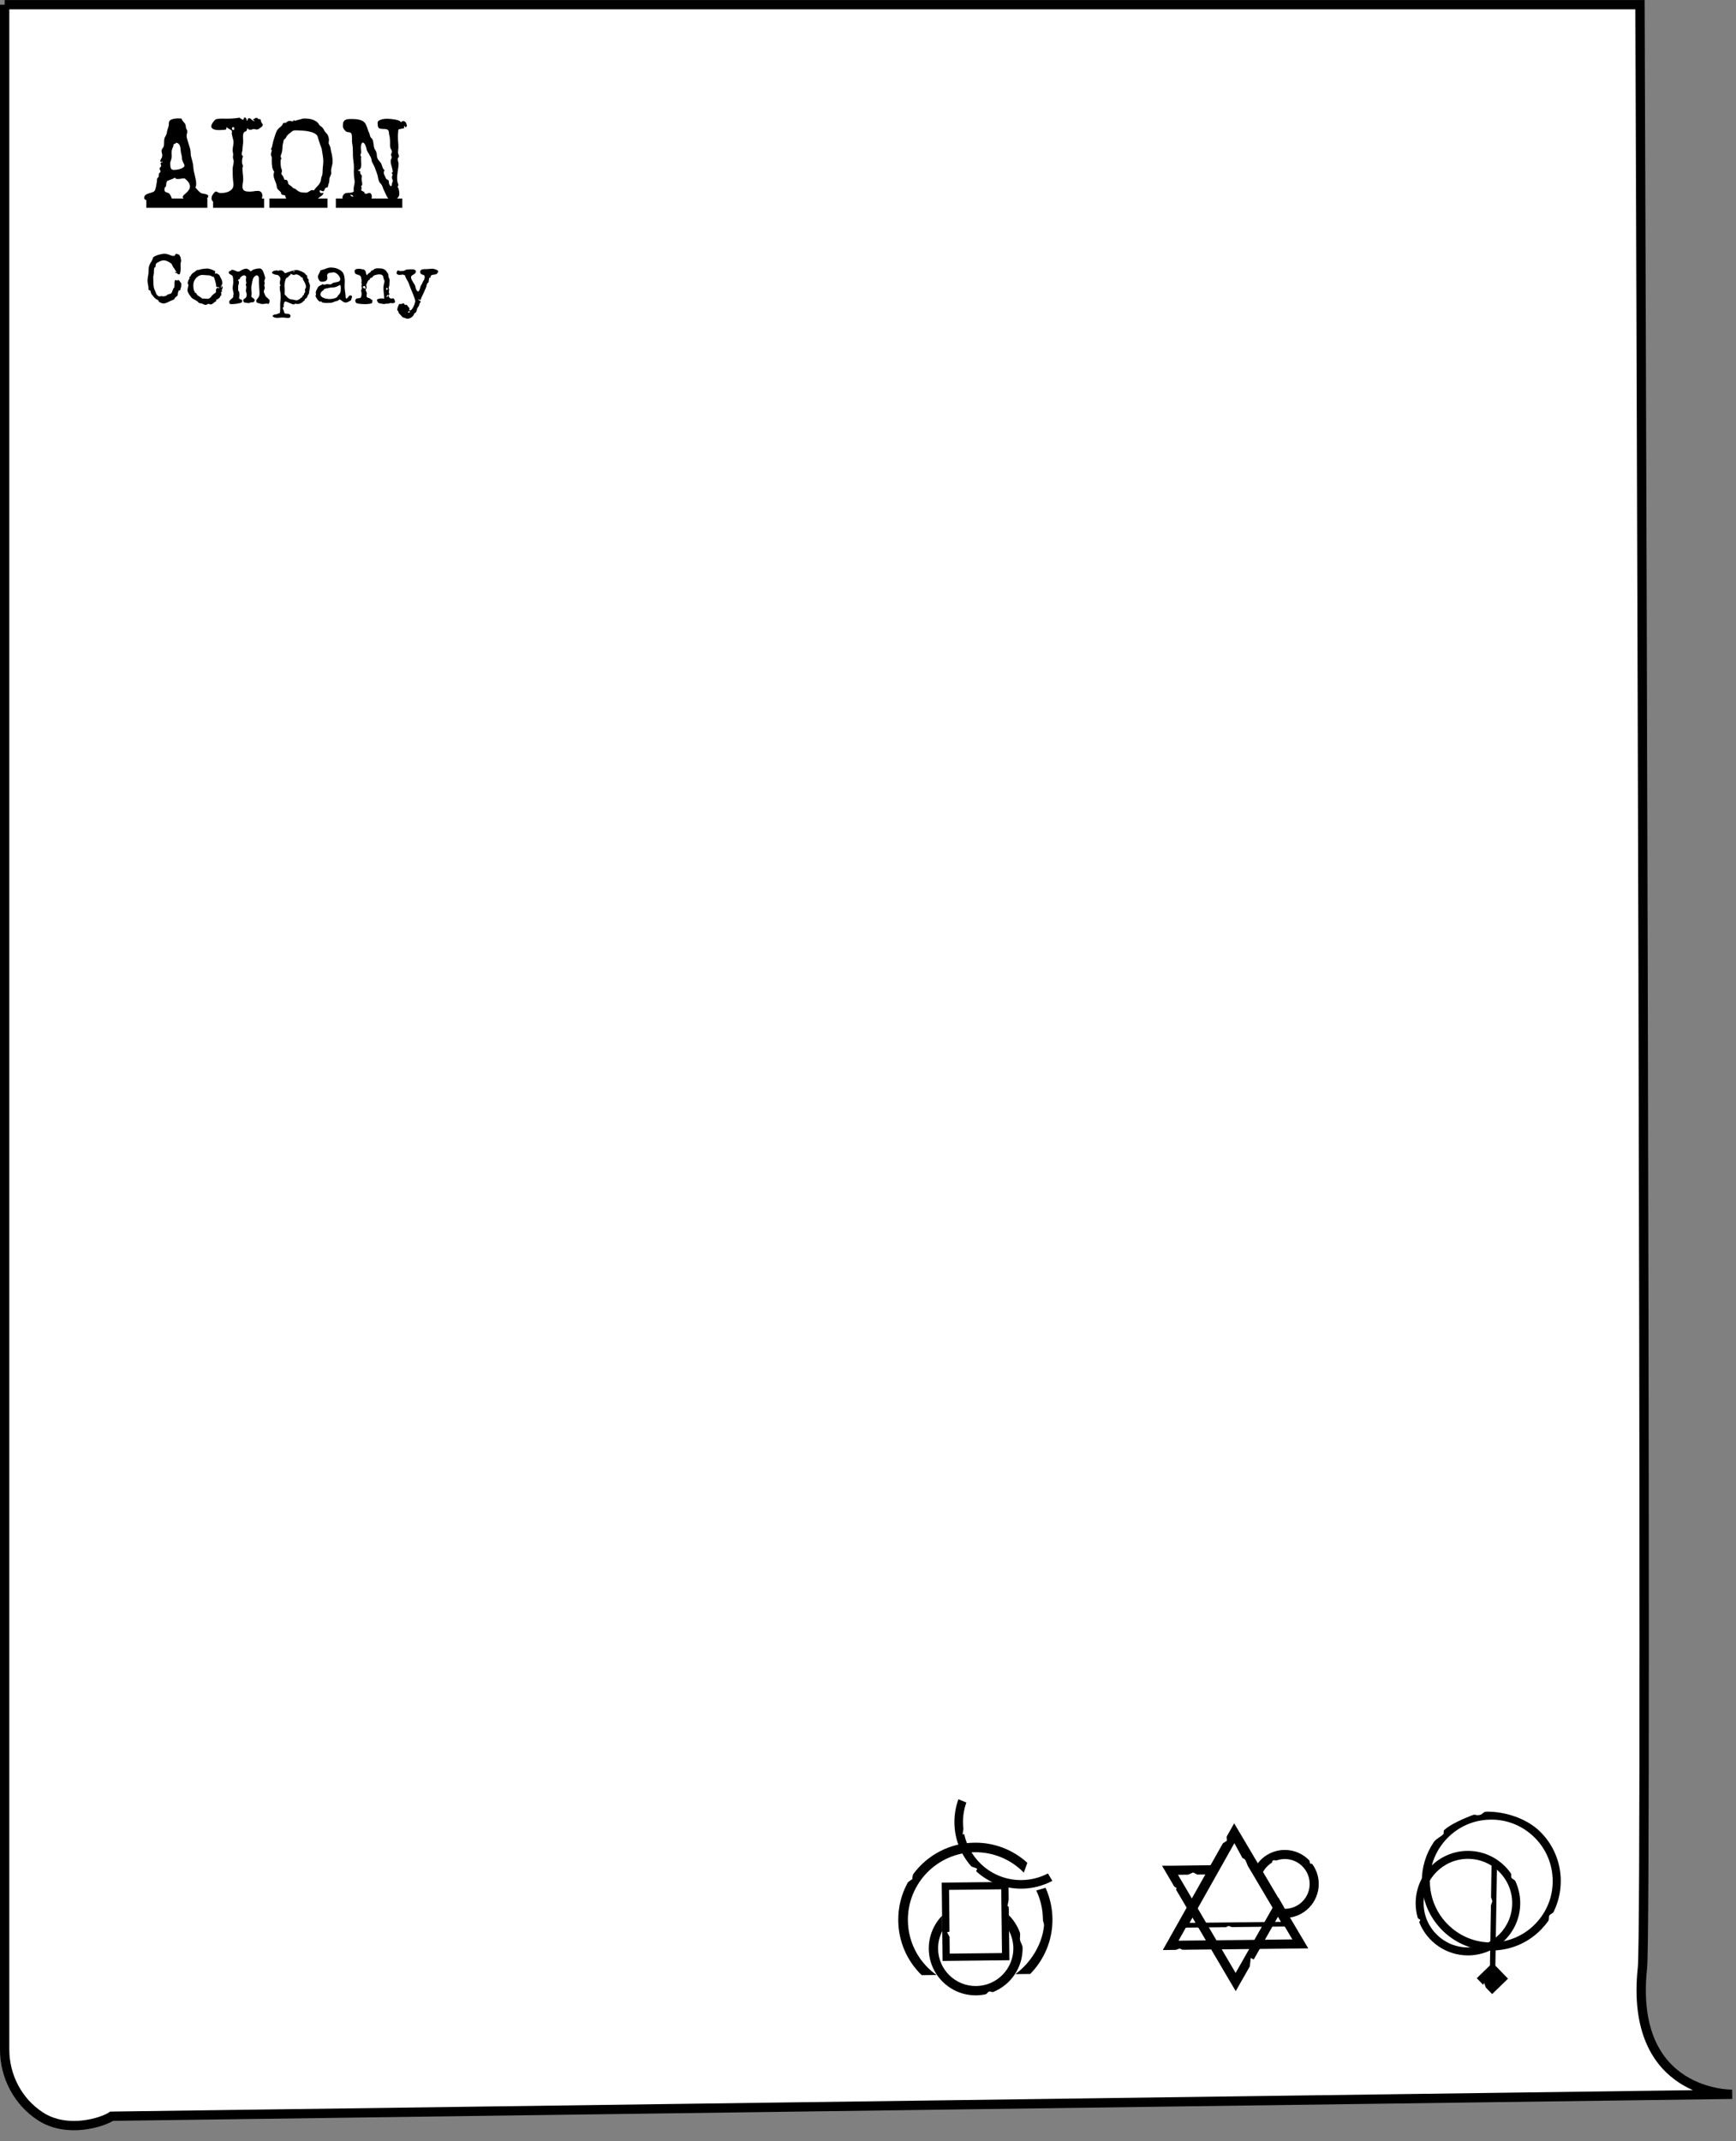<svg width="373" height="460" viewBox="0 0 373 460" fill="none" xmlns="http://www.w3.org/2000/svg">
<rect x="0" y="0" width="373" height="460" fill="#808080" stroke="none"/>
<g clip-path="url(#clip0_502_818)">
<path d="M1 1V440.32C1 446.08 3.83 451.51 8.64 454.66C14.39 458.43 22 456 24 454.66L372.18 449.95C372.18 449.95 349.95 450.33 352.9 422.77C353.97 412.75 352.37 1.01 352.37 1.01H1V1Z" fill="white" stroke="black" stroke-width="2" stroke-miterlimit="10"/>
<path d="M31.44 43.65H44.55" stroke="black" stroke-width="2" stroke-miterlimit="10"/>
<path d="M45.78 43.65H56.75" stroke="black" stroke-width="2" stroke-miterlimit="10"/>
<path d="M57.88 43.65H70.36" stroke="black" stroke-width="2" stroke-miterlimit="10"/>
<path d="M72.16 43.65H86.44" stroke="black" stroke-width="2" stroke-miterlimit="10"/>
<path d="M38.954 61.089C38.954 61.187 38.949 61.287 38.94 61.389C38.935 61.487 38.92 61.584 38.895 61.682C38.876 61.765 38.849 61.843 38.815 61.916C38.786 61.985 38.766 62.06 38.756 62.144C38.747 62.192 38.737 62.246 38.727 62.305C38.717 62.358 38.681 62.385 38.617 62.385L38.559 62.378C38.48 62.378 38.422 62.41 38.383 62.473C38.344 62.532 38.312 62.605 38.288 62.693C38.268 62.776 38.251 62.861 38.236 62.949C38.227 63.037 38.214 63.108 38.2 63.162C38.185 63.215 38.175 63.264 38.17 63.308C38.17 63.347 38.168 63.384 38.163 63.418C38.163 63.447 38.153 63.479 38.134 63.513C38.114 63.547 38.08 63.584 38.031 63.623C37.953 63.682 37.877 63.738 37.804 63.791C37.731 63.845 37.665 63.909 37.606 63.982C37.562 64.036 37.533 64.082 37.519 64.121C37.504 64.16 37.489 64.197 37.475 64.231C37.46 64.265 37.435 64.297 37.401 64.326C37.372 64.351 37.321 64.375 37.248 64.399C37.135 64.439 37.028 64.482 36.925 64.531C36.823 64.58 36.718 64.624 36.61 64.663C36.483 64.712 36.364 64.768 36.252 64.832C36.139 64.89 36.024 64.946 35.907 65C35.79 65.054 35.668 65.098 35.541 65.132C35.419 65.171 35.287 65.19 35.145 65.19C35.019 65.19 34.892 65.171 34.765 65.132C34.643 65.093 34.528 65.039 34.42 64.971C34.318 64.961 34.24 64.924 34.186 64.861C34.132 64.797 34.088 64.722 34.054 64.634C34.025 64.565 33.996 64.517 33.966 64.487C33.942 64.458 33.913 64.439 33.878 64.429C33.849 64.414 33.815 64.402 33.776 64.392C33.737 64.382 33.69 64.36 33.637 64.326C33.417 64.185 33.217 64.009 33.036 63.799C32.855 63.584 32.687 63.369 32.531 63.154C32.497 63.105 32.47 63.049 32.45 62.986C32.435 62.917 32.421 62.852 32.406 62.788C32.392 62.72 32.374 62.656 32.355 62.598C32.34 62.534 32.316 62.485 32.282 62.451C32.218 62.388 32.162 62.353 32.113 62.349C32.065 62.344 32.023 62.334 31.989 62.319C31.959 62.3 31.935 62.258 31.916 62.195C31.901 62.127 31.894 62.002 31.894 61.821C31.894 61.709 31.884 61.592 31.864 61.47C31.845 61.348 31.82 61.223 31.791 61.096C31.767 60.964 31.745 60.833 31.725 60.701C31.706 60.564 31.696 60.43 31.696 60.298C31.696 60.156 31.703 60.015 31.718 59.873C31.737 59.731 31.759 59.59 31.784 59.448C31.808 59.307 31.832 59.167 31.857 59.031C31.881 58.889 31.898 58.748 31.908 58.606C31.918 58.474 31.923 58.34 31.923 58.203C31.928 58.066 31.933 57.93 31.938 57.793C31.947 57.656 31.962 57.522 31.981 57.39C32.001 57.258 32.035 57.129 32.084 57.002C32.133 56.865 32.194 56.736 32.267 56.614C32.345 56.492 32.421 56.37 32.494 56.248C32.567 56.126 32.636 56.001 32.699 55.874C32.763 55.747 32.812 55.61 32.846 55.464C32.865 55.371 32.926 55.286 33.029 55.208C33.131 55.124 33.258 55.049 33.41 54.98C33.561 54.907 33.725 54.844 33.9 54.79C34.081 54.731 34.259 54.683 34.435 54.644C34.611 54.6 34.772 54.568 34.919 54.548C35.07 54.524 35.192 54.512 35.285 54.512C35.529 54.512 35.758 54.544 35.973 54.607C36.188 54.666 36.405 54.744 36.625 54.841C36.723 54.885 36.828 54.922 36.94 54.951C37.057 54.976 37.167 54.988 37.27 54.988C37.372 54.988 37.448 54.971 37.497 54.937C37.55 54.898 37.592 54.853 37.621 54.805C37.65 54.751 37.675 54.702 37.694 54.658C37.714 54.609 37.743 54.573 37.782 54.548L37.76 54.556C37.77 54.546 37.787 54.541 37.812 54.541C37.836 54.536 37.863 54.534 37.892 54.534C37.931 54.539 37.977 54.548 38.031 54.563C38.09 54.578 38.148 54.595 38.207 54.614C38.266 54.634 38.319 54.656 38.368 54.68C38.422 54.7 38.461 54.719 38.485 54.739C38.5 54.748 38.524 54.78 38.559 54.834C38.593 54.888 38.627 54.946 38.661 55.01C38.7 55.073 38.732 55.132 38.756 55.185C38.786 55.239 38.8 55.273 38.8 55.288C38.8 55.41 38.817 55.525 38.852 55.632C38.891 55.74 38.91 55.855 38.91 55.977C38.91 56.103 38.891 56.228 38.852 56.35C38.817 56.472 38.8 56.597 38.8 56.724C38.8 56.88 38.803 57.034 38.808 57.185C38.817 57.331 38.822 57.483 38.822 57.639C38.822 57.781 38.815 57.922 38.8 58.064C38.791 58.201 38.771 58.337 38.742 58.474C38.732 58.513 38.722 58.56 38.712 58.613C38.703 58.667 38.688 58.718 38.669 58.767C38.654 58.816 38.632 58.857 38.602 58.892C38.578 58.926 38.544 58.943 38.5 58.943C38.456 58.943 38.417 58.935 38.383 58.921C38.358 58.926 38.336 58.931 38.317 58.935C38.297 58.935 38.275 58.935 38.251 58.935C38.207 58.935 38.18 58.928 38.17 58.914C38.161 58.899 38.156 58.882 38.156 58.862C38.156 58.838 38.151 58.813 38.141 58.789C38.136 58.76 38.112 58.733 38.068 58.709C38.039 58.689 37.999 58.677 37.951 58.672C37.902 58.667 37.853 58.662 37.804 58.657C37.76 58.648 37.721 58.633 37.687 58.613C37.653 58.589 37.636 58.552 37.636 58.503C37.636 58.45 37.645 58.423 37.665 58.423C37.69 58.418 37.716 58.425 37.746 58.445C37.78 58.464 37.816 58.484 37.855 58.503C37.895 58.518 37.931 58.518 37.965 58.503C37.897 58.425 37.836 58.345 37.782 58.262C37.733 58.174 37.682 58.086 37.628 57.998C37.58 57.91 37.528 57.822 37.475 57.734C37.421 57.647 37.36 57.566 37.291 57.493C37.233 57.429 37.184 57.356 37.145 57.273C37.106 57.19 37.067 57.107 37.028 57.024C36.994 56.936 36.955 56.855 36.911 56.782C36.872 56.704 36.82 56.641 36.757 56.592C36.532 56.421 36.283 56.272 36.01 56.145C35.741 56.013 35.46 55.947 35.167 55.947C34.962 55.947 34.772 55.979 34.596 56.042C34.425 56.101 34.254 56.182 34.084 56.284C34.015 56.323 33.949 56.357 33.886 56.387C33.827 56.416 33.769 56.45 33.71 56.489C33.656 56.523 33.607 56.567 33.563 56.621C33.524 56.67 33.495 56.738 33.476 56.826C33.451 56.914 33.439 57.004 33.439 57.097C33.444 57.19 33.422 57.275 33.373 57.353C33.349 57.393 33.31 57.424 33.256 57.449C33.207 57.473 33.175 57.51 33.161 57.559C33.122 57.671 33.097 57.788 33.087 57.91C33.083 58.032 33.078 58.157 33.073 58.284C33.073 58.411 33.07 58.54 33.065 58.672C33.06 58.799 33.041 58.921 33.007 59.038C32.977 59.136 32.956 59.233 32.941 59.331C32.931 59.429 32.926 59.526 32.926 59.624C32.926 59.81 32.931 59.993 32.941 60.173C32.956 60.349 32.963 60.527 32.963 60.708C32.963 60.928 32.973 61.143 32.992 61.352C33.017 61.562 33.058 61.773 33.117 61.982C33.161 62.139 33.222 62.29 33.3 62.437C33.378 62.578 33.437 62.727 33.476 62.883C33.495 62.966 33.529 63.054 33.578 63.147C33.632 63.24 33.693 63.325 33.761 63.403C33.834 63.481 33.915 63.547 34.003 63.601C34.091 63.65 34.181 63.674 34.274 63.674C34.342 63.674 34.408 63.667 34.472 63.652C34.535 63.633 34.601 63.623 34.669 63.623C34.743 63.623 34.816 63.63 34.889 63.645C34.962 63.655 35.036 63.66 35.109 63.66C35.241 63.66 35.377 63.643 35.519 63.608C35.666 63.574 35.788 63.506 35.885 63.403C35.954 63.33 36.032 63.279 36.12 63.249C36.208 63.22 36.295 63.196 36.383 63.176C36.476 63.157 36.564 63.132 36.647 63.103C36.73 63.069 36.803 63.01 36.867 62.927C36.906 62.873 36.945 62.791 36.984 62.678C37.028 62.566 37.072 62.449 37.116 62.327C37.16 62.205 37.204 62.095 37.248 61.997C37.296 61.895 37.345 61.831 37.394 61.807C37.438 61.782 37.465 61.721 37.475 61.623C37.489 61.521 37.497 61.401 37.497 61.265V60.928C37.497 60.83 37.499 60.735 37.504 60.642C37.509 60.549 37.519 60.466 37.533 60.393C37.553 60.32 37.58 60.261 37.614 60.217C37.648 60.173 37.694 60.151 37.753 60.151C37.807 60.151 37.848 60.171 37.877 60.21C37.912 60.244 37.953 60.261 38.002 60.261C38.051 60.261 38.097 60.247 38.141 60.217C38.19 60.183 38.241 60.166 38.295 60.166C38.368 60.166 38.434 60.198 38.493 60.261C38.556 60.325 38.612 60.395 38.661 60.474C38.715 60.552 38.756 60.625 38.786 60.693C38.82 60.757 38.844 60.791 38.859 60.796C38.908 60.806 38.935 60.847 38.94 60.92C38.949 60.989 38.954 61.045 38.954 61.089ZM47.831 61.792C47.831 61.86 47.819 61.926 47.794 61.99C47.775 62.048 47.751 62.1 47.721 62.144C47.697 62.188 47.672 62.224 47.648 62.253C47.628 62.283 47.619 62.3 47.619 62.305C47.619 62.353 47.633 62.405 47.663 62.459C47.697 62.512 47.714 62.571 47.714 62.634C47.714 62.664 47.702 62.683 47.677 62.693C47.658 62.703 47.636 62.708 47.611 62.708C47.567 62.708 47.531 62.703 47.502 62.693C47.506 62.786 47.514 62.876 47.523 62.964C47.538 63.052 47.545 63.142 47.545 63.235C47.545 63.377 47.531 63.469 47.502 63.513C47.477 63.552 47.45 63.577 47.421 63.586C47.392 63.596 47.362 63.608 47.333 63.623C47.309 63.633 47.296 63.677 47.296 63.755C47.296 63.799 47.265 63.855 47.201 63.923C47.143 63.992 47.069 64.06 46.981 64.128C46.898 64.197 46.81 64.255 46.718 64.304C46.63 64.353 46.559 64.377 46.505 64.377C46.491 64.377 46.474 64.373 46.454 64.363C46.454 64.402 46.456 64.443 46.461 64.487C46.466 64.531 46.469 64.573 46.469 64.612C46.469 64.675 46.449 64.719 46.41 64.744C46.371 64.763 46.327 64.783 46.278 64.802C46.205 64.836 46.129 64.888 46.051 64.956C45.973 65.019 45.893 65.085 45.81 65.154C45.727 65.222 45.641 65.281 45.553 65.33C45.47 65.383 45.382 65.41 45.29 65.41C45.211 65.41 45.138 65.391 45.07 65.352C45.006 65.312 44.931 65.293 44.843 65.293C44.765 65.293 44.699 65.303 44.645 65.322C44.591 65.347 44.54 65.371 44.491 65.395C44.447 65.425 44.401 65.449 44.352 65.469C44.303 65.493 44.247 65.505 44.184 65.505C44.057 65.505 43.93 65.471 43.803 65.403C43.676 65.339 43.554 65.288 43.437 65.249C43.368 65.225 43.295 65.205 43.217 65.19C43.139 65.181 43.063 65.168 42.99 65.154C42.916 65.139 42.846 65.115 42.777 65.081C42.714 65.051 42.658 65.007 42.609 64.949C42.506 64.822 42.387 64.717 42.25 64.634C42.113 64.551 41.974 64.473 41.833 64.399C41.691 64.326 41.554 64.251 41.422 64.172C41.291 64.089 41.176 63.982 41.078 63.85C41.005 63.748 40.922 63.638 40.829 63.52C40.736 63.398 40.648 63.272 40.565 63.14C40.487 63.008 40.421 62.873 40.368 62.737C40.314 62.6 40.287 62.466 40.287 62.334C40.287 62.236 40.297 62.141 40.316 62.048C40.336 61.956 40.355 61.863 40.375 61.77C40.399 61.672 40.421 61.577 40.441 61.484C40.46 61.392 40.47 61.296 40.47 61.199V61.118C40.47 61.099 40.463 61.077 40.448 61.052C40.434 61.028 40.416 61.006 40.397 60.986C40.382 60.962 40.365 60.942 40.346 60.928C40.331 60.908 40.321 60.898 40.316 60.898C40.307 60.898 40.302 60.901 40.302 60.906C40.307 60.862 40.319 60.796 40.338 60.708C40.363 60.615 40.39 60.523 40.419 60.43C40.448 60.332 40.477 60.244 40.507 60.166C40.536 60.083 40.563 60.029 40.587 60.005C40.617 59.98 40.644 59.956 40.668 59.932C40.697 59.902 40.712 59.866 40.712 59.822C40.712 59.778 40.709 59.736 40.705 59.697C40.7 59.653 40.697 59.609 40.697 59.565C40.697 59.507 40.705 59.473 40.719 59.463C40.734 59.448 40.753 59.441 40.778 59.441C40.802 59.441 40.827 59.438 40.851 59.434C40.876 59.424 40.9 59.397 40.924 59.353C40.968 59.265 41.01 59.185 41.049 59.111C41.093 59.033 41.139 58.962 41.188 58.899C41.237 58.835 41.293 58.777 41.356 58.723C41.42 58.669 41.498 58.618 41.591 58.569C41.669 58.525 41.745 58.472 41.818 58.408C41.896 58.345 41.974 58.281 42.052 58.218C42.13 58.154 42.209 58.101 42.287 58.057C42.37 58.013 42.458 57.991 42.55 57.991C42.682 57.991 42.809 57.969 42.931 57.925C43.058 57.876 43.185 57.839 43.312 57.815C43.512 57.786 43.71 57.759 43.905 57.734C44.105 57.705 44.308 57.69 44.513 57.69C44.626 57.69 44.762 57.71 44.923 57.749C45.084 57.783 45.248 57.83 45.414 57.888C45.585 57.947 45.744 58.013 45.89 58.086C46.041 58.159 46.161 58.232 46.249 58.306V58.328C46.249 58.396 46.237 58.467 46.212 58.54C46.188 58.608 46.176 58.677 46.176 58.745C46.176 58.755 46.176 58.765 46.176 58.774C46.176 58.784 46.181 58.789 46.19 58.789C46.273 58.789 46.352 58.779 46.425 58.76C46.503 58.735 46.584 58.723 46.666 58.723C46.676 58.806 46.713 58.862 46.776 58.892C46.84 58.921 46.903 58.948 46.967 58.972C47.025 59.002 47.079 59.055 47.128 59.133C47.182 59.206 47.23 59.292 47.274 59.39C47.318 59.482 47.36 59.575 47.399 59.668C47.443 59.761 47.484 59.836 47.523 59.895C47.562 59.954 47.597 60.024 47.626 60.107C47.66 60.185 47.687 60.269 47.706 60.356C47.731 60.444 47.748 60.532 47.758 60.62C47.768 60.703 47.773 60.781 47.773 60.855C47.773 60.952 47.753 61.035 47.714 61.103C47.68 61.167 47.641 61.226 47.597 61.279C47.553 61.328 47.511 61.377 47.472 61.426C47.438 61.47 47.421 61.521 47.421 61.58C47.421 61.614 47.428 61.645 47.443 61.675C47.458 61.704 47.477 61.731 47.502 61.755C47.511 61.751 47.531 61.746 47.56 61.741C47.594 61.736 47.611 61.721 47.611 61.697V61.69C47.611 61.65 47.594 61.614 47.56 61.58C47.531 61.545 47.516 61.504 47.516 61.455C47.516 61.445 47.521 61.431 47.531 61.411C47.541 61.387 47.553 61.374 47.567 61.374C47.597 61.374 47.626 61.394 47.655 61.433C47.685 61.467 47.711 61.506 47.736 61.55C47.765 61.589 47.787 61.623 47.802 61.653C47.816 61.682 47.824 61.692 47.824 61.682L47.816 61.675C47.821 61.699 47.824 61.721 47.824 61.741C47.829 61.755 47.831 61.773 47.831 61.792ZM47.099 61.851C47.099 61.773 47.069 61.726 47.011 61.711C46.952 61.692 46.886 61.68 46.813 61.675C46.74 61.67 46.666 61.663 46.593 61.653C46.525 61.643 46.478 61.606 46.454 61.543V61.47C46.454 61.362 46.44 61.238 46.41 61.096C46.386 60.95 46.354 60.803 46.315 60.657C46.276 60.505 46.234 60.359 46.19 60.217C46.147 60.071 46.105 59.941 46.066 59.829C46.027 59.717 45.995 59.627 45.971 59.558C45.946 59.49 45.934 59.456 45.934 59.456C45.895 59.465 45.863 59.47 45.839 59.47C45.756 59.47 45.683 59.453 45.619 59.419C45.56 59.385 45.492 59.348 45.414 59.309C45.341 59.27 45.248 59.233 45.136 59.199C45.028 59.165 44.884 59.148 44.704 59.148C44.503 59.148 44.306 59.136 44.11 59.111C43.915 59.082 43.717 59.067 43.517 59.067C43.244 59.067 42.987 59.131 42.748 59.258C42.509 59.38 42.299 59.544 42.118 59.748C41.938 59.949 41.796 60.176 41.693 60.43C41.591 60.684 41.54 60.94 41.54 61.199C41.54 61.306 41.542 61.433 41.547 61.58C41.552 61.721 41.564 61.865 41.584 62.012C41.603 62.153 41.635 62.288 41.679 62.415C41.723 62.537 41.784 62.629 41.862 62.693V62.898C41.881 62.917 41.906 62.93 41.935 62.935C41.969 62.935 42.001 62.935 42.03 62.935C42.065 62.935 42.094 62.94 42.118 62.949C42.143 62.954 42.162 62.974 42.177 63.008C42.24 63.188 42.323 63.328 42.426 63.425C42.528 63.518 42.638 63.599 42.755 63.667C42.873 63.73 42.99 63.796 43.107 63.865C43.224 63.928 43.331 64.023 43.429 64.15C43.468 64.145 43.51 64.143 43.554 64.143C43.598 64.138 43.639 64.136 43.678 64.136C43.834 64.136 43.986 64.148 44.132 64.172C44.284 64.192 44.435 64.202 44.586 64.202C44.748 64.202 44.892 64.16 45.019 64.077C45.15 63.994 45.263 63.889 45.355 63.762C45.414 63.679 45.468 63.608 45.517 63.55C45.565 63.491 45.614 63.438 45.663 63.389C45.717 63.335 45.773 63.286 45.831 63.242C45.895 63.193 45.968 63.14 46.051 63.081C46.081 63.062 46.115 63.037 46.154 63.008C46.198 62.978 46.239 62.947 46.278 62.913C46.322 62.873 46.359 62.837 46.388 62.803C46.417 62.764 46.432 62.727 46.432 62.693C46.432 62.649 46.425 62.605 46.41 62.561C46.4 62.517 46.395 62.473 46.395 62.429C46.395 62.38 46.403 62.322 46.417 62.253C46.432 62.185 46.454 62.119 46.483 62.056C46.518 61.992 46.557 61.941 46.601 61.902C46.649 61.858 46.708 61.836 46.776 61.836C46.83 61.836 46.884 61.848 46.938 61.873C46.991 61.897 47.04 61.926 47.084 61.96C47.094 61.912 47.099 61.875 47.099 61.851ZM57.938 64.656C57.938 64.69 57.931 64.744 57.916 64.817C57.907 64.885 57.887 64.954 57.858 65.022C57.834 65.095 57.804 65.159 57.77 65.212C57.736 65.266 57.697 65.293 57.653 65.293C57.599 65.293 57.545 65.281 57.492 65.256C57.438 65.237 57.384 65.227 57.331 65.227C57.16 65.227 56.991 65.242 56.825 65.271C56.659 65.305 56.491 65.322 56.32 65.322C56.237 65.322 56.159 65.31 56.085 65.286C56.012 65.266 55.939 65.244 55.866 65.22C55.797 65.195 55.727 65.171 55.653 65.147C55.58 65.122 55.504 65.105 55.426 65.095C55.309 65.085 55.219 65.039 55.155 64.956C55.097 64.873 55.067 64.775 55.067 64.663C55.067 64.531 55.102 64.421 55.17 64.334C55.243 64.241 55.324 64.145 55.412 64.048C55.499 63.945 55.578 63.823 55.646 63.682C55.719 63.54 55.756 63.35 55.756 63.11C55.756 62.632 55.734 62.158 55.69 61.69C55.651 61.216 55.631 60.74 55.631 60.261V60.041C55.631 59.939 55.627 59.834 55.617 59.727C55.607 59.619 55.583 59.524 55.544 59.441C55.504 59.353 55.448 59.282 55.375 59.228C55.302 59.175 55.199 59.148 55.067 59.148C54.955 59.216 54.848 59.292 54.745 59.375C54.643 59.453 54.552 59.546 54.474 59.653C54.44 59.702 54.403 59.783 54.364 59.895C54.325 60.007 54.289 60.137 54.254 60.283C54.22 60.43 54.186 60.586 54.152 60.752C54.123 60.918 54.096 61.077 54.071 61.228C54.047 61.379 54.027 61.519 54.013 61.645C53.998 61.773 53.991 61.868 53.991 61.931C53.991 62.117 54.003 62.305 54.027 62.495C54.057 62.681 54.071 62.866 54.071 63.052C54.071 63.149 54.062 63.245 54.042 63.337C54.027 63.425 54.02 63.518 54.02 63.616C54.02 63.655 54.023 63.694 54.027 63.733C54.032 63.772 54.047 63.811 54.071 63.85C54.125 63.879 54.188 63.916 54.262 63.96C54.34 64.004 54.411 64.055 54.474 64.114C54.542 64.168 54.599 64.226 54.643 64.29C54.691 64.353 54.716 64.419 54.716 64.487C54.716 64.629 54.665 64.744 54.562 64.832C54.459 64.919 54.34 64.963 54.203 64.963C54.169 64.963 54.137 64.961 54.108 64.956C54.079 64.951 54.047 64.949 54.013 64.949C53.964 64.949 53.915 64.959 53.866 64.978C53.822 64.993 53.776 65.01 53.727 65.029C53.678 65.054 53.627 65.073 53.573 65.088C53.524 65.107 53.471 65.117 53.412 65.117C53.261 65.117 53.114 65.098 52.973 65.059C52.831 65.019 52.685 65 52.533 65C52.489 65 52.45 64.983 52.416 64.949C52.382 64.91 52.352 64.866 52.328 64.817C52.309 64.768 52.294 64.717 52.284 64.663C52.274 64.609 52.27 64.565 52.27 64.531C52.27 64.443 52.287 64.377 52.321 64.334C52.36 64.285 52.406 64.243 52.46 64.209C52.514 64.175 52.572 64.141 52.636 64.106C52.704 64.067 52.765 64.016 52.819 63.953C52.873 63.889 52.916 63.804 52.951 63.696C52.99 63.584 53.009 63.438 53.009 63.257C53.009 63.184 52.999 63.113 52.98 63.044C52.96 62.976 52.938 62.908 52.914 62.839C52.895 62.771 52.875 62.703 52.855 62.634C52.841 62.566 52.834 62.495 52.834 62.422C52.834 62.295 52.848 62.168 52.877 62.041C52.907 61.914 52.921 61.787 52.921 61.66C52.921 61.567 52.904 61.48 52.87 61.397C52.836 61.313 52.819 61.228 52.819 61.14C52.819 61.077 52.836 61.02 52.87 60.972C52.909 60.923 52.929 60.867 52.929 60.803C52.929 60.784 52.924 60.747 52.914 60.693C52.904 60.64 52.892 60.579 52.877 60.51C52.868 60.437 52.858 60.361 52.848 60.283C52.838 60.205 52.834 60.132 52.834 60.063C52.834 59.976 52.843 59.888 52.863 59.8C52.887 59.712 52.899 59.624 52.899 59.536C52.899 59.482 52.885 59.434 52.855 59.39C52.831 59.341 52.797 59.299 52.753 59.265C52.709 59.226 52.66 59.197 52.606 59.177C52.553 59.158 52.502 59.148 52.453 59.148C52.37 59.148 52.289 59.165 52.211 59.199C52.133 59.228 52.06 59.268 51.991 59.316C51.923 59.365 51.857 59.419 51.794 59.477C51.73 59.536 51.669 59.592 51.61 59.646C51.596 59.69 51.581 59.736 51.566 59.785C51.557 59.834 51.54 59.878 51.515 59.917C51.496 59.946 51.464 59.971 51.42 59.99C51.381 60.01 51.339 60.029 51.295 60.049C51.256 60.068 51.22 60.09 51.185 60.115C51.156 60.134 51.142 60.166 51.142 60.21C51.142 60.249 51.154 60.281 51.178 60.305C51.208 60.33 51.237 60.347 51.266 60.356C51.315 60.464 51.339 60.564 51.339 60.657C51.339 60.74 51.33 60.82 51.31 60.898C51.295 60.977 51.276 61.055 51.252 61.133C51.232 61.206 51.212 61.284 51.193 61.367C51.178 61.445 51.171 61.523 51.171 61.602L51.178 62.334C51.178 62.402 51.185 62.449 51.2 62.473C51.22 62.493 51.239 62.51 51.259 62.524C51.283 62.534 51.305 62.551 51.325 62.576C51.349 62.6 51.369 62.651 51.383 62.73C51.398 62.827 51.41 62.927 51.42 63.03C51.435 63.127 51.442 63.225 51.442 63.323C51.442 63.425 51.432 63.528 51.413 63.63C51.393 63.728 51.383 63.828 51.383 63.931C51.383 64.038 51.398 64.119 51.427 64.172C51.461 64.221 51.503 64.258 51.552 64.282C51.601 64.302 51.652 64.316 51.706 64.326C51.759 64.331 51.81 64.343 51.859 64.363C51.908 64.382 51.947 64.416 51.977 64.465C52.011 64.514 52.028 64.592 52.028 64.7C52.028 64.797 52.001 64.878 51.947 64.941C51.894 65 51.82 65.041 51.727 65.066C51.42 65.149 51.1 65.215 50.768 65.264C50.436 65.312 50.111 65.337 49.794 65.337C49.696 65.337 49.613 65.332 49.545 65.322C49.477 65.317 49.42 65.298 49.377 65.264C49.337 65.234 49.308 65.186 49.289 65.117C49.269 65.049 49.259 64.951 49.259 64.824C49.259 64.712 49.303 64.612 49.391 64.524C49.484 64.431 49.581 64.343 49.684 64.26C49.791 64.177 49.889 64.094 49.977 64.011C50.07 63.923 50.116 63.828 50.116 63.726C50.116 63.682 50.114 63.643 50.109 63.608C50.109 63.569 50.109 63.535 50.109 63.506C50.109 63.462 50.114 63.418 50.123 63.374C50.138 63.33 50.165 63.281 50.204 63.227C50.204 63.12 50.192 63.013 50.167 62.905C50.148 62.798 50.126 62.693 50.102 62.59C50.077 62.483 50.053 62.378 50.028 62.275C50.009 62.168 49.999 62.058 49.999 61.946C49.999 61.716 50.019 61.492 50.058 61.272C50.102 61.052 50.123 60.828 50.123 60.598C50.123 60.471 50.119 60.347 50.109 60.225C50.104 60.102 50.097 59.978 50.087 59.851C50.072 59.705 50.055 59.587 50.036 59.499C50.016 59.407 49.984 59.329 49.94 59.265C49.901 59.202 49.843 59.148 49.765 59.104C49.691 59.055 49.586 58.999 49.45 58.935C49.372 58.897 49.301 58.845 49.237 58.782C49.179 58.718 49.149 58.64 49.149 58.547C49.149 58.445 49.171 58.374 49.215 58.335C49.264 58.291 49.318 58.259 49.377 58.24C49.44 58.215 49.501 58.193 49.56 58.174C49.618 58.154 49.66 58.115 49.684 58.057C49.704 58.013 49.721 57.988 49.735 57.983C49.755 57.974 49.789 57.969 49.838 57.969C49.97 57.969 50.097 57.991 50.219 58.035C50.341 58.074 50.458 58.118 50.57 58.166C50.683 58.21 50.79 58.254 50.893 58.298C51 58.337 51.102 58.357 51.2 58.357C51.303 58.357 51.41 58.325 51.523 58.262C51.64 58.193 51.767 58.12 51.903 58.042C52.04 57.964 52.191 57.893 52.357 57.83C52.528 57.761 52.721 57.727 52.936 57.727C53.019 57.727 53.105 57.747 53.192 57.786C53.28 57.825 53.366 57.873 53.449 57.932C53.532 57.991 53.607 58.054 53.676 58.123C53.749 58.191 53.81 58.257 53.859 58.32C53.976 58.208 54.113 58.11 54.269 58.027C54.425 57.944 54.589 57.876 54.76 57.822C54.931 57.769 55.104 57.73 55.28 57.705C55.456 57.681 55.624 57.669 55.785 57.669C55.907 57.669 56.017 57.703 56.115 57.771C56.212 57.834 56.298 57.922 56.371 58.035C56.449 58.142 56.515 58.264 56.569 58.401C56.627 58.538 56.679 58.674 56.723 58.811C56.772 58.948 56.813 59.082 56.847 59.214C56.881 59.341 56.913 59.448 56.942 59.536C56.952 59.56 56.959 59.585 56.964 59.609C56.969 59.634 56.972 59.661 56.972 59.69C56.972 59.758 56.962 59.824 56.942 59.888C56.923 59.951 56.901 60.015 56.877 60.078C56.857 60.137 56.837 60.198 56.818 60.261C56.798 60.325 56.789 60.391 56.789 60.459C56.789 60.527 56.801 60.593 56.825 60.657C56.855 60.72 56.869 60.786 56.869 60.855C56.869 60.928 56.855 60.998 56.825 61.067C56.796 61.13 56.781 61.199 56.781 61.272C56.781 61.37 56.798 61.462 56.833 61.55C56.872 61.638 56.891 61.731 56.891 61.829C56.891 61.902 56.879 61.973 56.855 62.041C56.835 62.105 56.81 62.17 56.781 62.239C56.757 62.307 56.732 62.376 56.708 62.444C56.688 62.507 56.679 62.576 56.679 62.649C56.679 62.673 56.681 62.698 56.686 62.722C56.691 62.742 56.698 62.764 56.708 62.788L56.994 63.506C57.038 63.608 57.111 63.706 57.213 63.799C57.316 63.892 57.421 63.982 57.528 64.07C57.636 64.158 57.731 64.251 57.814 64.348C57.897 64.441 57.938 64.543 57.938 64.656ZM66.603 61.433C66.603 61.643 66.581 61.848 66.537 62.048C66.493 62.248 66.457 62.451 66.427 62.656C66.418 62.725 66.41 62.788 66.405 62.847C66.405 62.9 66.4 62.954 66.391 63.008C66.381 63.057 66.364 63.108 66.339 63.162C66.315 63.21 66.278 63.262 66.23 63.315C66.166 63.384 66.122 63.457 66.098 63.535C66.073 63.608 66.049 63.687 66.024 63.77C65.995 63.852 65.961 63.916 65.922 63.96C65.888 63.999 65.849 64.033 65.805 64.062C65.766 64.092 65.722 64.121 65.673 64.15C65.629 64.175 65.582 64.214 65.534 64.268C65.504 64.302 65.485 64.336 65.475 64.37C65.47 64.404 65.465 64.439 65.46 64.473C65.456 64.502 65.443 64.531 65.424 64.561C65.409 64.59 65.377 64.614 65.329 64.634C65.251 64.668 65.194 64.707 65.16 64.751C65.126 64.79 65.082 64.836 65.028 64.89C64.975 64.944 64.904 64.995 64.816 65.044C64.733 65.098 64.643 65.144 64.545 65.183C64.452 65.222 64.357 65.254 64.259 65.278C64.162 65.303 64.076 65.315 64.003 65.315C63.91 65.315 63.817 65.305 63.725 65.286C63.637 65.266 63.546 65.256 63.454 65.256C63.4 65.256 63.358 65.264 63.329 65.278C63.305 65.298 63.283 65.317 63.263 65.337C63.244 65.356 63.222 65.374 63.197 65.388C63.178 65.408 63.146 65.418 63.102 65.418C63.019 65.418 62.897 65.383 62.736 65.315C62.575 65.251 62.404 65.178 62.223 65.095C62.047 65.017 61.877 64.946 61.71 64.883C61.544 64.814 61.417 64.78 61.33 64.78C61.252 64.78 61.188 64.81 61.139 64.868C61.095 64.922 61.059 64.99 61.029 65.073C61 65.161 60.978 65.254 60.963 65.352C60.954 65.454 60.946 65.549 60.941 65.637C60.941 65.725 60.941 65.798 60.941 65.857C60.946 65.915 60.949 65.945 60.949 65.945C60.949 65.994 60.939 66.025 60.919 66.04C60.905 66.055 60.883 66.062 60.853 66.062C60.834 66.062 60.815 66.06 60.795 66.055C60.775 66.055 60.753 66.052 60.729 66.047C60.729 66.106 60.739 66.169 60.758 66.238C60.783 66.306 60.81 66.377 60.839 66.45C60.873 66.528 60.905 66.604 60.934 66.677C60.963 66.751 60.985 66.819 61 66.882C61.034 67.039 61.068 67.151 61.102 67.219C61.142 67.288 61.19 67.334 61.249 67.358C61.308 67.383 61.381 67.393 61.469 67.388C61.557 67.388 61.669 67.395 61.806 67.41C61.869 67.419 61.938 67.432 62.011 67.446C62.084 67.466 62.15 67.493 62.209 67.527C62.267 67.566 62.316 67.612 62.355 67.666C62.394 67.72 62.414 67.786 62.414 67.864C62.414 68.025 62.365 68.14 62.267 68.208C62.174 68.276 62.055 68.311 61.908 68.311C61.708 68.311 61.508 68.296 61.308 68.267C61.112 68.237 60.912 68.223 60.707 68.223C60.492 68.223 60.277 68.235 60.062 68.259C59.852 68.284 59.643 68.296 59.433 68.296C59.379 68.296 59.303 68.286 59.206 68.267C59.113 68.247 59.018 68.218 58.92 68.179C58.827 68.144 58.744 68.101 58.671 68.047C58.602 67.998 58.568 67.942 58.568 67.878C58.568 67.835 58.593 67.79 58.642 67.747C58.695 67.707 58.754 67.673 58.817 67.644C58.886 67.615 58.954 67.59 59.023 67.571C59.091 67.556 59.145 67.549 59.184 67.549C59.272 67.549 59.352 67.534 59.425 67.505C59.503 67.481 59.579 67.454 59.652 67.424C59.726 67.395 59.799 67.366 59.872 67.336C59.945 67.312 60.023 67.3 60.106 67.3C60.15 67.114 60.177 66.929 60.187 66.743C60.202 66.558 60.209 66.372 60.209 66.186C60.209 66.055 60.206 65.923 60.202 65.791C60.202 65.659 60.202 65.527 60.202 65.395C60.202 65.137 60.219 64.88 60.253 64.626C60.292 64.373 60.312 64.114 60.312 63.85C60.312 63.689 60.304 63.528 60.29 63.367C60.28 63.206 60.27 63.044 60.26 62.883C60.246 62.864 60.228 62.8 60.209 62.693C60.19 62.581 60.17 62.459 60.15 62.327C60.136 62.195 60.123 62.07 60.114 61.953C60.104 61.831 60.099 61.751 60.099 61.711C60.099 61.658 60.106 61.611 60.121 61.572C60.141 61.528 60.16 61.492 60.18 61.462C60.199 61.428 60.216 61.399 60.231 61.374C60.251 61.35 60.26 61.328 60.26 61.309C60.26 61.304 60.253 61.287 60.238 61.257C60.224 61.228 60.206 61.191 60.187 61.148C60.172 61.103 60.158 61.055 60.143 61.001C60.128 60.947 60.121 60.894 60.121 60.84C60.121 60.684 60.138 60.527 60.172 60.371C60.211 60.215 60.231 60.059 60.231 59.902C60.231 59.692 60.155 59.509 60.004 59.353C59.931 59.28 59.872 59.224 59.828 59.185C59.784 59.145 59.74 59.119 59.696 59.104C59.652 59.084 59.601 59.072 59.542 59.067C59.484 59.058 59.403 59.045 59.301 59.031C59.247 59.026 59.171 59.011 59.074 58.987C58.981 58.958 58.888 58.923 58.795 58.884C58.703 58.845 58.62 58.799 58.546 58.745C58.478 58.691 58.444 58.633 58.444 58.569C58.444 58.486 58.483 58.416 58.561 58.357C58.639 58.294 58.73 58.245 58.832 58.21C58.94 58.171 59.047 58.145 59.154 58.13C59.262 58.11 59.347 58.101 59.411 58.101C59.479 58.101 59.547 58.108 59.616 58.123C59.684 58.132 59.743 58.162 59.791 58.21C59.845 58.157 59.911 58.123 59.989 58.108C60.067 58.088 60.143 58.079 60.216 58.079C60.426 58.079 60.587 58.11 60.7 58.174C60.812 58.237 60.9 58.308 60.963 58.386C61.032 58.459 61.085 58.528 61.124 58.591C61.169 58.655 61.222 58.687 61.286 58.687C61.325 58.687 61.361 58.679 61.395 58.665C61.435 58.65 61.474 58.633 61.513 58.613C61.615 58.565 61.769 58.506 61.974 58.438C62.179 58.364 62.397 58.296 62.626 58.232C62.855 58.164 63.075 58.108 63.285 58.064C63.495 58.02 63.654 57.998 63.761 57.998C63.815 57.998 63.891 58.013 63.988 58.042C64.091 58.066 64.203 58.101 64.325 58.145C64.447 58.184 64.574 58.232 64.706 58.291C64.838 58.345 64.96 58.401 65.072 58.459C65.185 58.518 65.282 58.577 65.365 58.635C65.448 58.689 65.504 58.738 65.534 58.782C65.587 58.87 65.644 58.945 65.702 59.009C65.766 59.072 65.849 59.121 65.951 59.155C65.981 59.194 65.998 59.236 66.002 59.28C66.012 59.324 66.017 59.37 66.017 59.419V59.558C66.017 59.656 66.034 59.731 66.068 59.785C66.103 59.839 66.139 59.885 66.178 59.924C66.217 59.959 66.254 59.993 66.288 60.027C66.322 60.056 66.339 60.1 66.339 60.159C66.339 60.193 66.33 60.225 66.31 60.254C66.29 60.278 66.281 60.305 66.281 60.334C66.281 60.408 66.298 60.483 66.332 60.562C66.366 60.635 66.403 60.718 66.442 60.81C66.481 60.898 66.518 60.994 66.552 61.096C66.586 61.199 66.603 61.311 66.603 61.433ZM63.248 58.313C63.248 58.289 63.236 58.264 63.212 58.24C63.188 58.215 63.163 58.203 63.139 58.203C63.09 58.203 63.058 58.23 63.044 58.284C63.034 58.333 63.029 58.377 63.029 58.416C63.029 58.406 63.031 58.401 63.036 58.401C63.046 58.401 63.053 58.403 63.058 58.408L63.029 58.423C63.063 58.423 63.107 58.418 63.161 58.408C63.219 58.394 63.248 58.362 63.248 58.313ZM65.739 61.66C65.739 61.514 65.719 61.372 65.68 61.235C65.641 61.094 65.592 60.959 65.534 60.833C65.475 60.701 65.409 60.574 65.336 60.452C65.263 60.33 65.189 60.21 65.116 60.093C65.097 60.063 65.085 60.032 65.08 59.998C65.075 59.959 65.072 59.922 65.072 59.888C65.072 59.849 65.067 59.812 65.058 59.778C65.053 59.739 65.038 59.705 65.014 59.675C64.975 59.631 64.938 59.607 64.904 59.602C64.87 59.592 64.835 59.585 64.801 59.58C64.772 59.575 64.738 59.563 64.699 59.544C64.665 59.524 64.63 59.48 64.596 59.412C64.572 59.368 64.518 59.319 64.435 59.265C64.357 59.211 64.269 59.16 64.171 59.111C64.079 59.062 63.986 59.023 63.893 58.994C63.805 58.96 63.737 58.943 63.688 58.943C63.59 58.943 63.493 58.965 63.395 59.009C63.302 59.048 63.207 59.067 63.109 59.067C63.041 59.067 62.977 59.055 62.919 59.031C62.865 59.006 62.812 58.982 62.758 58.958C62.709 58.928 62.658 58.901 62.604 58.877C62.55 58.852 62.494 58.84 62.435 58.84H62.399C62.409 58.889 62.414 58.928 62.414 58.958C62.414 59.002 62.404 59.038 62.384 59.067C62.365 59.092 62.338 59.114 62.304 59.133C62.274 59.153 62.24 59.172 62.201 59.192C62.167 59.206 62.135 59.224 62.106 59.243C62.062 59.297 62.038 59.351 62.033 59.404C62.033 59.458 62.008 59.485 61.959 59.485C61.925 59.485 61.898 59.48 61.879 59.47C61.879 59.504 61.869 59.529 61.85 59.544C61.83 59.558 61.808 59.57 61.784 59.58C61.759 59.59 61.735 59.602 61.71 59.617C61.686 59.627 61.671 59.646 61.666 59.675C61.603 59.68 61.544 59.719 61.491 59.792C61.437 59.861 61.391 59.949 61.352 60.056C61.312 60.164 61.278 60.283 61.249 60.415C61.22 60.547 61.195 60.676 61.176 60.803C61.156 60.925 61.142 61.04 61.132 61.148C61.122 61.25 61.117 61.328 61.117 61.382C61.117 61.558 61.127 61.733 61.147 61.909C61.171 62.08 61.183 62.253 61.183 62.429C61.183 62.561 61.178 62.693 61.169 62.825C61.164 62.956 61.156 63.091 61.147 63.227C61.269 63.359 61.386 63.491 61.498 63.623C61.61 63.755 61.727 63.874 61.85 63.982C61.977 64.085 62.116 64.172 62.267 64.246C62.419 64.314 62.594 64.351 62.794 64.356C62.873 64.356 62.951 64.365 63.029 64.385C63.107 64.404 63.185 64.424 63.263 64.443C63.341 64.463 63.417 64.482 63.49 64.502C63.568 64.517 63.647 64.524 63.725 64.524C63.798 64.524 63.876 64.509 63.959 64.48C64.042 64.446 64.123 64.404 64.201 64.356C64.284 64.307 64.362 64.255 64.435 64.202C64.508 64.143 64.569 64.087 64.618 64.033C64.657 63.989 64.704 63.958 64.757 63.938C64.816 63.919 64.865 63.889 64.904 63.85C64.933 63.821 64.953 63.789 64.962 63.755C64.972 63.721 64.98 63.687 64.984 63.652C64.994 63.618 65.006 63.586 65.021 63.557C65.036 63.523 65.065 63.494 65.109 63.469C65.202 63.42 65.26 63.386 65.285 63.367C65.309 63.342 65.321 63.301 65.321 63.242V63.103C65.321 63.054 65.334 63.02 65.358 63.001C65.382 62.976 65.409 62.954 65.439 62.935C65.468 62.91 65.495 62.881 65.519 62.847C65.543 62.808 65.556 62.744 65.556 62.656C65.556 62.593 65.551 62.532 65.541 62.473C65.531 62.41 65.526 62.346 65.526 62.283C65.526 62.219 65.536 62.161 65.556 62.107C65.58 62.053 65.605 62.002 65.629 61.953C65.658 61.904 65.683 61.858 65.702 61.814C65.727 61.765 65.739 61.714 65.739 61.66ZM75.634 63.718C75.634 63.801 75.619 63.879 75.59 63.953C75.561 64.026 75.534 64.102 75.509 64.18C75.49 64.248 75.475 64.304 75.465 64.348C75.46 64.392 75.451 64.431 75.436 64.465C75.421 64.495 75.397 64.524 75.363 64.553C75.334 64.578 75.285 64.607 75.216 64.641C75.07 64.719 74.914 64.8 74.748 64.883C74.586 64.961 74.423 65 74.257 65C74.115 65 73.981 64.968 73.854 64.905C73.732 64.836 73.617 64.763 73.51 64.685C73.407 64.602 73.312 64.526 73.224 64.458C73.141 64.39 73.07 64.356 73.012 64.356C72.948 64.356 72.892 64.373 72.843 64.407C72.799 64.441 72.753 64.478 72.704 64.517C72.66 64.556 72.609 64.592 72.55 64.626C72.497 64.661 72.428 64.678 72.345 64.678C72.277 64.678 72.206 64.69 72.133 64.714C72.06 64.739 71.986 64.768 71.913 64.802C71.84 64.832 71.764 64.863 71.686 64.897C71.613 64.927 71.544 64.951 71.481 64.971C71.261 65.029 71.039 65.064 70.814 65.073C70.595 65.083 70.373 65.088 70.148 65.088C70.089 65.088 69.999 65.085 69.877 65.081C69.755 65.081 69.63 65.068 69.503 65.044C69.381 65.024 69.272 64.99 69.174 64.941C69.081 64.893 69.035 64.824 69.035 64.736C69.035 64.717 69.037 64.7 69.042 64.685C69.008 64.724 68.969 64.756 68.925 64.78C68.881 64.805 68.832 64.817 68.778 64.817C68.7 64.817 68.605 64.763 68.493 64.656C68.38 64.548 68.273 64.424 68.17 64.282C68.068 64.141 67.98 64.001 67.907 63.865C67.834 63.723 67.797 63.618 67.797 63.55C67.797 63.496 67.811 63.447 67.841 63.403C67.875 63.359 67.892 63.31 67.892 63.257C67.892 63.188 67.882 63.125 67.863 63.066C67.848 63.003 67.841 62.937 67.841 62.869C67.841 62.781 67.858 62.688 67.892 62.59C67.926 62.488 67.968 62.388 68.017 62.29C68.065 62.188 68.117 62.09 68.17 61.997C68.224 61.899 68.273 61.809 68.317 61.726C68.366 61.628 68.434 61.55 68.522 61.492C68.61 61.433 68.703 61.382 68.8 61.338C68.898 61.294 68.996 61.25 69.093 61.206C69.191 61.162 69.276 61.103 69.35 61.03C69.423 61.113 69.518 61.155 69.635 61.155C69.757 61.155 69.877 61.138 69.994 61.103C70.111 61.065 70.231 61.045 70.353 61.045C70.451 61.045 70.543 61.055 70.631 61.074C70.724 61.094 70.819 61.103 70.917 61.103C71.024 61.103 71.103 61.091 71.151 61.067C71.205 61.038 71.271 60.989 71.349 60.92C71.427 60.852 71.525 60.801 71.642 60.767C71.764 60.727 71.889 60.698 72.016 60.679C72.147 60.654 72.277 60.63 72.404 60.605C72.536 60.581 72.653 60.547 72.755 60.503C72.858 60.454 72.941 60.391 73.004 60.312C73.068 60.23 73.1 60.117 73.1 59.976C73.1 59.819 73.053 59.656 72.96 59.485C72.873 59.309 72.758 59.15 72.616 59.009C72.475 58.862 72.318 58.743 72.147 58.65C71.977 58.557 71.813 58.511 71.657 58.511C71.637 58.511 71.618 58.513 71.598 58.518C71.579 58.523 71.561 58.525 71.547 58.525C71.43 58.545 71.298 58.56 71.151 58.569C71.005 58.574 70.868 58.596 70.741 58.635C70.614 58.669 70.507 58.73 70.419 58.818C70.331 58.901 70.287 59.026 70.287 59.192C70.287 59.29 70.294 59.387 70.309 59.485C70.329 59.578 70.338 59.673 70.338 59.77C70.338 59.917 70.302 60.039 70.228 60.137C70.16 60.234 70.07 60.312 69.957 60.371C69.85 60.43 69.731 60.471 69.599 60.496C69.467 60.515 69.34 60.525 69.218 60.525C69.071 60.525 68.944 60.505 68.837 60.466C68.73 60.427 68.642 60.337 68.573 60.195C68.519 60.093 68.461 59.983 68.397 59.866C68.339 59.744 68.31 59.622 68.31 59.499C68.31 59.368 68.332 59.246 68.376 59.133C68.424 59.016 68.478 58.904 68.537 58.796C68.595 58.684 68.651 58.574 68.705 58.467C68.764 58.355 68.805 58.235 68.83 58.108C68.864 58.088 68.91 58.069 68.969 58.049C69.032 58.03 69.098 58.01 69.166 57.991C69.24 57.971 69.308 57.954 69.372 57.94C69.44 57.92 69.496 57.903 69.54 57.888C69.657 57.854 69.769 57.815 69.877 57.771C69.989 57.722 70.102 57.678 70.214 57.639C70.331 57.6 70.446 57.566 70.558 57.537C70.675 57.507 70.795 57.49 70.917 57.485L71.144 57.478C71.354 57.478 71.569 57.498 71.789 57.537C72.008 57.571 72.223 57.627 72.433 57.705C72.643 57.783 72.841 57.881 73.026 57.998C73.217 58.11 73.385 58.245 73.532 58.401C73.639 58.518 73.727 58.657 73.795 58.818C73.869 58.975 73.925 59.141 73.964 59.316C74.008 59.492 74.037 59.67 74.052 59.851C74.071 60.027 74.081 60.19 74.081 60.342C74.081 60.547 74.074 60.749 74.059 60.95C74.049 61.145 74.044 61.345 74.044 61.55C74.044 61.746 74.054 61.941 74.074 62.136C74.098 62.327 74.125 62.52 74.154 62.715C74.184 62.905 74.208 63.098 74.228 63.294C74.252 63.484 74.264 63.674 74.264 63.865C74.274 63.982 74.289 64.055 74.308 64.085C74.332 64.109 74.357 64.121 74.381 64.121C74.489 64.121 74.574 64.089 74.638 64.026C74.706 63.958 74.767 63.884 74.821 63.806C74.874 63.723 74.933 63.648 74.997 63.579C75.06 63.511 75.141 63.477 75.238 63.477C75.282 63.477 75.326 63.479 75.37 63.484C75.419 63.489 75.463 63.501 75.502 63.52C75.541 63.535 75.573 63.56 75.597 63.594C75.622 63.623 75.634 63.665 75.634 63.718ZM73.224 61.895C73.224 61.865 73.222 61.814 73.217 61.741C73.217 61.667 73.212 61.594 73.202 61.521C73.192 61.443 73.175 61.374 73.151 61.316C73.131 61.257 73.1 61.228 73.056 61.228C73.046 61.228 73.034 61.233 73.019 61.243C73.004 61.248 72.992 61.25 72.982 61.25C72.797 61.352 72.638 61.438 72.506 61.506C72.374 61.57 72.243 61.623 72.111 61.667C71.984 61.706 71.847 61.733 71.701 61.748C71.554 61.763 71.371 61.77 71.151 61.77C71.122 61.77 71.041 61.782 70.91 61.807C70.778 61.831 70.634 61.86 70.478 61.895C70.321 61.924 70.175 61.956 70.038 61.99C69.901 62.019 69.816 62.039 69.782 62.048C69.718 62.073 69.672 62.097 69.643 62.122C69.618 62.146 69.599 62.173 69.584 62.202C69.569 62.231 69.555 62.263 69.54 62.297C69.525 62.327 69.499 62.358 69.46 62.393C69.411 62.432 69.357 62.463 69.298 62.488C69.245 62.512 69.193 62.549 69.144 62.598C69.071 62.671 69.003 62.769 68.939 62.891C68.876 63.008 68.844 63.12 68.844 63.227C68.844 63.359 68.878 63.477 68.947 63.579C69.015 63.682 69.106 63.77 69.218 63.843C69.33 63.916 69.457 63.98 69.599 64.033C69.74 64.087 69.882 64.128 70.023 64.158C70.17 64.187 70.309 64.209 70.441 64.224C70.578 64.238 70.695 64.246 70.793 64.246C70.91 64.246 71.049 64.238 71.21 64.224C71.371 64.204 71.532 64.177 71.693 64.143C71.855 64.104 72.006 64.053 72.147 63.989C72.289 63.926 72.401 63.845 72.484 63.748C72.519 63.709 72.543 63.674 72.558 63.645C72.572 63.611 72.587 63.579 72.602 63.55C72.621 63.516 72.641 63.481 72.66 63.447C72.685 63.413 72.721 63.377 72.77 63.337C72.882 63.245 72.968 63.142 73.026 63.03C73.09 62.917 73.136 62.8 73.165 62.678C73.195 62.556 73.212 62.429 73.217 62.297C73.222 62.166 73.224 62.031 73.224 61.895ZM84.877 64.81C84.877 64.878 84.86 64.934 84.826 64.978C84.791 65.022 84.748 65.056 84.694 65.081C84.645 65.105 84.589 65.12 84.525 65.124C84.467 65.134 84.411 65.139 84.357 65.139C84.284 65.139 84.21 65.134 84.137 65.124C84.064 65.115 83.991 65.105 83.918 65.095C83.82 65.129 83.703 65.164 83.566 65.198C83.434 65.237 83.314 65.256 83.207 65.256C83.178 65.256 83.148 65.251 83.119 65.242C83.095 65.232 83.07 65.227 83.046 65.227C82.963 65.227 82.877 65.242 82.79 65.271C82.707 65.305 82.624 65.322 82.54 65.322C82.399 65.322 82.262 65.303 82.13 65.264C82.003 65.23 81.869 65.207 81.728 65.198C81.498 65.178 81.32 65.09 81.193 64.934C81.071 64.773 81.005 64.582 80.995 64.363C81.147 64.27 81.305 64.207 81.471 64.172C81.642 64.138 81.813 64.121 81.984 64.121C82.082 64.121 82.177 64.124 82.269 64.128C82.367 64.133 82.465 64.141 82.562 64.15C82.548 63.784 82.516 63.418 82.467 63.052C82.418 62.685 82.394 62.317 82.394 61.946C82.394 61.819 82.397 61.692 82.401 61.565C82.411 61.438 82.428 61.311 82.453 61.184C82.477 61.057 82.509 60.933 82.548 60.81C82.587 60.684 82.606 60.557 82.606 60.43C82.606 60.347 82.594 60.271 82.57 60.203C82.545 60.129 82.514 60.056 82.475 59.983C82.44 59.924 82.418 59.858 82.409 59.785C82.399 59.712 82.387 59.639 82.372 59.565C82.357 59.487 82.335 59.412 82.306 59.338C82.277 59.265 82.228 59.199 82.16 59.141C82.096 59.082 82.006 59.036 81.889 59.002C81.772 58.967 81.618 58.95 81.427 58.95C81.369 58.95 81.281 58.96 81.164 58.98C81.051 58.994 80.934 59.016 80.812 59.045C80.695 59.07 80.582 59.102 80.475 59.141C80.373 59.175 80.302 59.211 80.263 59.251C80.238 59.275 80.207 59.309 80.168 59.353C80.133 59.397 80.094 59.443 80.05 59.492C80.011 59.536 79.972 59.578 79.933 59.617C79.894 59.651 79.86 59.67 79.831 59.675C79.757 59.69 79.701 59.702 79.662 59.712C79.628 59.722 79.599 59.736 79.574 59.756C79.555 59.775 79.538 59.805 79.523 59.844C79.508 59.878 79.484 59.929 79.45 59.998C79.44 60.017 79.42 60.056 79.391 60.115C79.362 60.169 79.332 60.195 79.303 60.195C79.279 60.195 79.262 60.185 79.252 60.166C79.242 60.147 79.225 60.137 79.201 60.137C79.191 60.137 79.176 60.144 79.157 60.159C79.142 60.169 79.13 60.178 79.12 60.188V60.393C79.086 60.432 79.054 60.454 79.025 60.459C79.001 60.459 78.978 60.461 78.959 60.466C78.944 60.471 78.932 60.483 78.922 60.503C78.918 60.523 78.915 60.569 78.915 60.642C78.915 60.696 78.903 60.745 78.878 60.789C78.854 60.833 78.827 60.877 78.798 60.92C78.773 60.964 78.749 61.011 78.725 61.06C78.7 61.103 78.688 61.155 78.688 61.213C78.688 61.311 78.7 61.406 78.725 61.499C78.754 61.587 78.769 61.68 78.769 61.777C78.769 61.841 78.759 61.895 78.739 61.938C78.72 61.982 78.695 62.024 78.666 62.063C78.642 62.097 78.62 62.131 78.6 62.166C78.581 62.2 78.571 62.241 78.571 62.29C78.571 62.358 78.583 62.422 78.607 62.48C78.637 62.534 78.666 62.59 78.695 62.649C78.725 62.708 78.751 62.769 78.776 62.832C78.805 62.895 78.82 62.964 78.82 63.037C78.82 63.12 78.81 63.206 78.79 63.294C78.771 63.377 78.761 63.462 78.761 63.55C78.761 63.652 78.776 63.733 78.805 63.791C78.839 63.845 78.881 63.887 78.93 63.916C78.983 63.945 79.044 63.967 79.113 63.982C79.181 63.997 79.249 64.019 79.318 64.048C79.391 64.072 79.464 64.109 79.538 64.158C79.611 64.202 79.679 64.27 79.743 64.363L79.787 64.356C79.87 64.356 79.931 64.39 79.97 64.458C80.009 64.526 80.028 64.597 80.028 64.67C80.028 64.739 80.014 64.8 79.984 64.853C79.955 64.902 79.94 64.968 79.94 65.051C79.94 65.11 79.877 65.159 79.75 65.198C79.623 65.237 79.479 65.266 79.318 65.286C79.157 65.31 79.001 65.325 78.849 65.33C78.703 65.339 78.605 65.344 78.556 65.344C78.498 65.344 78.407 65.342 78.285 65.337C78.168 65.337 78.034 65.332 77.882 65.322C77.736 65.317 77.582 65.308 77.421 65.293C77.26 65.278 77.111 65.256 76.974 65.227C76.837 65.203 76.72 65.168 76.623 65.124C76.53 65.085 76.471 65.037 76.447 64.978C76.422 64.919 76.398 64.856 76.374 64.788C76.349 64.714 76.337 64.644 76.337 64.575C76.337 64.502 76.354 64.436 76.388 64.377C76.427 64.319 76.474 64.265 76.527 64.216C76.601 64.148 76.681 64.109 76.769 64.099C76.857 64.085 76.942 64.077 77.025 64.077C77.113 64.072 77.196 64.065 77.274 64.055C77.357 64.04 77.428 64.001 77.487 63.938C77.55 63.874 77.599 63.774 77.633 63.638C77.672 63.501 77.692 63.308 77.692 63.059C77.692 62.996 77.687 62.932 77.677 62.869C77.668 62.8 77.655 62.737 77.641 62.678C77.626 62.615 77.614 62.559 77.604 62.51C77.594 62.461 77.589 62.424 77.589 62.4C77.589 62.371 77.597 62.339 77.611 62.305C77.631 62.27 77.65 62.236 77.67 62.202C77.694 62.163 77.714 62.122 77.728 62.078C77.748 62.034 77.758 61.985 77.758 61.931C77.758 61.848 77.741 61.768 77.707 61.69C77.677 61.611 77.663 61.531 77.663 61.448C77.663 61.379 77.675 61.313 77.699 61.25C77.724 61.187 77.736 61.121 77.736 61.052C77.736 60.998 77.721 60.947 77.692 60.898C77.663 60.85 77.648 60.796 77.648 60.737C77.648 60.684 77.658 60.63 77.677 60.576C77.697 60.518 77.707 60.459 77.707 60.4C77.707 60.273 77.692 60.144 77.663 60.012C77.633 59.876 77.606 59.744 77.582 59.617C77.553 59.465 77.497 59.353 77.414 59.28C77.335 59.202 77.245 59.143 77.143 59.104C77.04 59.065 76.933 59.033 76.82 59.009C76.708 58.984 76.606 58.948 76.513 58.899C76.42 58.845 76.342 58.772 76.278 58.679C76.22 58.581 76.19 58.44 76.19 58.254C76.19 58.127 76.227 58.03 76.3 57.961C76.378 57.893 76.471 57.844 76.579 57.815C76.686 57.781 76.798 57.761 76.915 57.756C77.038 57.752 77.143 57.749 77.231 57.749C77.372 57.749 77.511 57.771 77.648 57.815C77.79 57.854 77.931 57.878 78.073 57.888C78.136 57.893 78.197 57.915 78.256 57.954C78.314 57.988 78.368 58.032 78.417 58.086C78.466 58.135 78.505 58.191 78.534 58.254C78.564 58.318 78.581 58.381 78.585 58.445C78.585 58.474 78.595 58.528 78.615 58.606C78.634 58.679 78.656 58.755 78.681 58.833C78.71 58.911 78.739 58.982 78.769 59.045C78.803 59.104 78.837 59.133 78.871 59.133C78.9 59.109 78.92 59.082 78.93 59.053C78.944 59.019 78.957 58.987 78.966 58.958C78.971 58.928 79.003 58.889 79.061 58.84C79.125 58.791 79.193 58.74 79.267 58.687C79.345 58.633 79.418 58.581 79.486 58.533C79.56 58.484 79.611 58.445 79.64 58.416C79.669 58.381 79.691 58.347 79.706 58.313C79.726 58.274 79.743 58.24 79.757 58.21C79.777 58.176 79.799 58.149 79.823 58.13C79.853 58.11 79.897 58.101 79.955 58.101H79.992C80.045 58.101 80.097 58.079 80.145 58.035C80.194 57.986 80.258 57.932 80.336 57.873C80.414 57.815 80.517 57.764 80.644 57.72C80.77 57.671 80.939 57.647 81.149 57.647C81.33 57.647 81.51 57.651 81.691 57.661C81.872 57.666 82.043 57.69 82.204 57.734C82.37 57.778 82.523 57.847 82.665 57.94C82.811 58.032 82.939 58.162 83.046 58.328C83.129 58.459 83.197 58.557 83.251 58.621C83.305 58.684 83.349 58.745 83.383 58.804C83.417 58.862 83.439 58.933 83.449 59.016C83.463 59.099 83.471 59.224 83.471 59.39C83.471 59.458 83.483 59.522 83.507 59.58C83.532 59.639 83.559 59.7 83.588 59.763C83.622 59.822 83.651 59.885 83.676 59.954C83.7 60.022 83.712 60.1 83.712 60.188C83.712 60.359 83.703 60.53 83.683 60.701C83.664 60.867 83.654 61.035 83.654 61.206C83.654 61.328 83.629 61.448 83.581 61.565C83.537 61.682 83.515 61.802 83.515 61.924C83.515 61.982 83.529 62.039 83.559 62.092C83.588 62.146 83.603 62.207 83.603 62.275C83.603 62.358 83.593 62.444 83.573 62.532C83.554 62.615 83.544 62.698 83.544 62.781C83.544 62.859 83.561 62.927 83.595 62.986C83.634 63.044 83.654 63.11 83.654 63.184C83.654 63.223 83.644 63.254 83.624 63.279C83.61 63.303 83.59 63.328 83.566 63.352C83.546 63.377 83.527 63.403 83.507 63.433C83.493 63.457 83.485 63.489 83.485 63.528C83.485 63.601 83.502 63.677 83.537 63.755C83.576 63.828 83.624 63.897 83.683 63.96C83.742 64.019 83.808 64.067 83.881 64.106C83.954 64.141 84.027 64.158 84.101 64.158C84.164 64.158 84.218 64.145 84.262 64.121C84.311 64.092 84.362 64.077 84.415 64.077C84.484 64.077 84.545 64.106 84.599 64.165C84.657 64.219 84.706 64.285 84.745 64.363C84.789 64.441 84.821 64.522 84.84 64.605C84.865 64.688 84.877 64.756 84.877 64.81ZM83.295 62.048C83.295 61.999 83.278 61.953 83.244 61.909C83.214 61.86 83.173 61.836 83.119 61.836C83.065 61.836 83.029 61.863 83.009 61.916C82.99 61.965 82.98 62.012 82.98 62.056C82.98 62.109 82.99 62.161 83.009 62.209C83.029 62.258 83.068 62.283 83.126 62.283C83.175 62.283 83.212 62.268 83.236 62.239C83.266 62.205 83.285 62.146 83.295 62.063V62.048ZM83.419 63.455C83.419 63.42 83.405 63.394 83.376 63.374C83.351 63.35 83.324 63.33 83.295 63.315C83.285 63.345 83.268 63.374 83.244 63.403C83.219 63.433 83.195 63.464 83.17 63.498C83.146 63.533 83.122 63.567 83.097 63.601C83.078 63.635 83.068 63.669 83.068 63.704C83.068 63.743 83.08 63.772 83.105 63.791C83.129 63.811 83.158 63.828 83.192 63.843C83.197 63.813 83.212 63.784 83.236 63.755C83.266 63.726 83.293 63.694 83.317 63.66C83.341 63.626 83.363 63.594 83.383 63.565C83.407 63.53 83.419 63.494 83.419 63.455ZM78.549 61.88C78.549 61.846 78.541 61.804 78.527 61.755C78.517 61.706 78.5 61.66 78.476 61.616C78.456 61.567 78.429 61.528 78.395 61.499C78.366 61.465 78.329 61.448 78.285 61.448C78.231 61.448 78.185 61.465 78.146 61.499C78.107 61.528 78.058 61.543 77.999 61.543H77.97C77.956 61.597 77.948 61.648 77.948 61.697L77.956 61.741L77.963 61.719C77.978 61.773 78.007 61.814 78.051 61.843C78.095 61.873 78.141 61.899 78.19 61.924C78.244 61.943 78.297 61.963 78.351 61.982C78.405 62.002 78.451 62.029 78.49 62.063C78.529 62.019 78.549 61.958 78.549 61.88ZM94.135 58.32C94.135 58.379 94.12 58.442 94.091 58.511C94.061 58.574 94.022 58.635 93.974 58.694C93.93 58.748 93.878 58.796 93.82 58.84C93.761 58.884 93.705 58.916 93.651 58.935C93.564 58.965 93.454 58.984 93.322 58.994C93.195 59.004 93.07 59.021 92.948 59.045C92.831 59.07 92.728 59.114 92.641 59.177C92.558 59.236 92.516 59.331 92.516 59.463C92.516 59.541 92.511 59.592 92.501 59.617C92.492 59.636 92.467 59.646 92.428 59.646C92.418 59.646 92.404 59.646 92.384 59.646C92.37 59.641 92.353 59.639 92.333 59.639L92.267 59.675C92.199 59.841 92.157 60.015 92.143 60.195C92.133 60.376 92.103 60.552 92.055 60.723C91.962 60.727 91.886 60.772 91.828 60.855C91.774 60.938 91.73 61.035 91.696 61.148C91.666 61.255 91.64 61.365 91.615 61.477C91.596 61.589 91.574 61.677 91.549 61.741C91.398 62.107 91.242 62.466 91.081 62.817C90.924 63.169 90.756 63.52 90.575 63.872C90.561 63.901 90.543 63.95 90.524 64.019C90.504 64.082 90.482 64.148 90.458 64.216C90.434 64.28 90.404 64.336 90.37 64.385C90.341 64.434 90.304 64.458 90.26 64.458C90.202 64.434 90.145 64.404 90.092 64.37C90.038 64.331 89.982 64.309 89.923 64.304C89.904 64.309 89.894 64.321 89.894 64.341C89.894 64.394 89.918 64.439 89.967 64.473C90.021 64.507 90.077 64.541 90.136 64.575C90.199 64.609 90.255 64.644 90.304 64.678C90.358 64.712 90.385 64.753 90.385 64.802C90.385 64.846 90.368 64.893 90.334 64.941C90.304 64.99 90.27 65.041 90.231 65.095C90.192 65.154 90.155 65.215 90.121 65.278C90.087 65.342 90.067 65.413 90.062 65.491C90.053 65.588 90.023 65.676 89.975 65.754C89.931 65.832 89.879 65.908 89.821 65.981C89.767 66.06 89.716 66.14 89.667 66.223C89.623 66.311 89.594 66.409 89.579 66.516C89.569 66.599 89.55 66.682 89.52 66.765C89.496 66.853 89.462 66.934 89.418 67.007C89.374 67.08 89.32 67.144 89.257 67.197C89.193 67.251 89.118 67.285 89.03 67.3C89.005 67.446 88.944 67.59 88.847 67.732C88.754 67.874 88.639 67.998 88.502 68.106C88.366 68.218 88.219 68.306 88.063 68.369C87.907 68.438 87.753 68.472 87.602 68.472C87.48 68.472 87.36 68.455 87.243 68.42C87.13 68.386 87.02 68.342 86.913 68.289C86.84 68.254 86.781 68.235 86.737 68.23C86.693 68.225 86.654 68.22 86.62 68.215C86.591 68.21 86.557 68.196 86.518 68.171C86.483 68.147 86.437 68.098 86.378 68.025C86.29 67.908 86.195 67.798 86.093 67.695C85.995 67.598 85.895 67.5 85.793 67.402C85.739 67.353 85.7 67.295 85.675 67.227C85.651 67.158 85.629 67.09 85.609 67.022C85.59 66.953 85.563 66.887 85.529 66.824C85.499 66.76 85.448 66.709 85.375 66.67C85.351 66.645 85.338 66.602 85.338 66.538C85.338 66.494 85.356 66.404 85.39 66.267C85.424 66.13 85.468 65.989 85.522 65.842C85.575 65.701 85.634 65.571 85.697 65.454C85.766 65.342 85.829 65.286 85.888 65.286C85.927 65.286 85.963 65.29 85.998 65.3C86.032 65.315 86.068 65.322 86.107 65.322C86.205 65.322 86.3 65.298 86.393 65.249C86.486 65.2 86.584 65.176 86.686 65.176C86.749 65.176 86.796 65.193 86.825 65.227C86.859 65.261 86.884 65.3 86.898 65.344C86.913 65.388 86.925 65.427 86.935 65.461C86.95 65.496 86.974 65.513 87.008 65.513C87.033 65.508 87.055 65.501 87.074 65.491C87.123 65.471 87.162 65.461 87.191 65.461C87.255 65.461 87.314 65.476 87.367 65.505C87.421 65.54 87.47 65.581 87.514 65.63C87.558 65.679 87.597 65.73 87.631 65.784C87.67 65.842 87.704 65.896 87.733 65.945C87.748 65.969 87.77 65.994 87.799 66.018C87.829 66.047 87.858 66.077 87.887 66.106C87.916 66.135 87.941 66.162 87.96 66.186C87.98 66.216 87.99 66.245 87.99 66.274C87.99 66.328 87.975 66.377 87.946 66.421C87.921 66.465 87.909 66.509 87.909 66.553C87.909 66.602 87.929 66.636 87.968 66.655C88.012 66.675 88.053 66.685 88.092 66.685C88.185 66.685 88.275 66.645 88.363 66.567C88.456 66.494 88.544 66.397 88.627 66.274C88.71 66.152 88.786 66.016 88.854 65.864C88.927 65.718 88.991 65.569 89.044 65.418C89.098 65.271 89.14 65.132 89.169 65C89.198 64.873 89.213 64.77 89.213 64.692C89.213 64.609 89.193 64.495 89.154 64.348C89.115 64.202 89.064 64.04 89.001 63.865C88.937 63.689 88.866 63.503 88.788 63.308C88.71 63.113 88.632 62.925 88.554 62.744C88.481 62.563 88.412 62.398 88.349 62.246C88.285 62.09 88.234 61.963 88.195 61.865C88.117 61.68 88.046 61.489 87.982 61.294C87.924 61.099 87.856 60.908 87.777 60.723C87.733 60.62 87.67 60.503 87.587 60.371C87.509 60.234 87.428 60.095 87.345 59.954C87.267 59.807 87.196 59.666 87.133 59.529C87.074 59.387 87.045 59.263 87.045 59.155C87.006 59.155 86.962 59.148 86.913 59.133C86.869 59.114 86.825 59.094 86.781 59.075C86.737 59.05 86.693 59.031 86.649 59.016C86.61 58.997 86.574 58.987 86.54 58.987C86.437 58.987 86.332 59.002 86.225 59.031C86.117 59.055 86.01 59.067 85.902 59.067C85.844 59.067 85.775 59.062 85.697 59.053C85.619 59.038 85.543 59.019 85.47 58.994C85.402 58.965 85.341 58.926 85.287 58.877C85.238 58.828 85.214 58.767 85.214 58.694C85.214 58.64 85.221 58.579 85.236 58.511C85.251 58.442 85.27 58.379 85.294 58.32C85.324 58.257 85.358 58.206 85.397 58.166C85.436 58.123 85.48 58.101 85.529 58.101C85.602 58.101 85.673 58.125 85.741 58.174C85.81 58.218 85.883 58.24 85.961 58.24C86.073 58.24 86.183 58.235 86.29 58.225C86.403 58.215 86.515 58.21 86.627 58.21C86.725 58.21 86.82 58.184 86.913 58.13C87.011 58.076 87.101 58.027 87.184 57.983C87.277 57.935 87.409 57.905 87.58 57.895C87.755 57.881 87.931 57.873 88.107 57.873C88.17 57.873 88.27 57.871 88.407 57.866C88.544 57.856 88.681 57.861 88.817 57.881C88.959 57.9 89.081 57.944 89.184 58.013C89.291 58.076 89.345 58.179 89.345 58.32C89.345 58.442 89.318 58.545 89.264 58.628C89.215 58.706 89.152 58.774 89.074 58.833C89.001 58.892 88.918 58.945 88.825 58.994C88.737 59.038 88.654 59.087 88.576 59.141C88.502 59.19 88.439 59.248 88.385 59.316C88.336 59.385 88.312 59.47 88.312 59.573C88.312 59.734 88.358 59.907 88.451 60.093C88.544 60.273 88.647 60.454 88.759 60.635C88.871 60.81 88.976 60.979 89.074 61.14C89.171 61.301 89.228 61.44 89.242 61.558C89.247 61.621 89.264 61.711 89.293 61.829C89.323 61.946 89.362 62.063 89.411 62.18C89.464 62.292 89.525 62.393 89.594 62.48C89.667 62.563 89.745 62.605 89.828 62.605C89.887 62.605 89.938 62.581 89.982 62.532C90.026 62.483 90.065 62.424 90.099 62.356C90.133 62.288 90.16 62.219 90.18 62.151C90.204 62.078 90.224 62.019 90.238 61.975C90.282 61.838 90.321 61.702 90.356 61.565C90.394 61.428 90.456 61.301 90.539 61.184C90.607 61.096 90.661 61.006 90.7 60.913C90.739 60.815 90.78 60.715 90.824 60.613C90.873 60.491 90.922 60.395 90.971 60.327C91.024 60.259 91.071 60.19 91.11 60.122C91.149 60.054 91.181 59.971 91.205 59.873C91.234 59.775 91.249 59.634 91.249 59.448C91.249 59.336 91.225 59.253 91.176 59.199C91.127 59.145 91.066 59.104 90.993 59.075C90.924 59.045 90.849 59.021 90.766 59.002C90.683 58.982 90.605 58.953 90.531 58.914C90.463 58.87 90.404 58.806 90.356 58.723C90.307 58.64 90.282 58.523 90.282 58.372C90.282 58.245 90.321 58.145 90.399 58.071C90.478 57.993 90.573 57.937 90.685 57.903C90.802 57.864 90.929 57.839 91.066 57.83C91.203 57.82 91.33 57.815 91.447 57.815H91.703C91.918 57.815 92.128 57.8 92.333 57.771C92.543 57.742 92.753 57.727 92.963 57.727C93.026 57.727 93.119 57.744 93.241 57.778C93.363 57.812 93.485 57.852 93.607 57.895C93.73 57.94 93.832 57.983 93.915 58.027C94.003 58.066 94.044 58.093 94.04 58.108C94.04 58.103 94.054 58.123 94.084 58.166C94.118 58.21 94.135 58.262 94.135 58.32ZM88.092 66.882L87.982 66.875H87.939C87.856 66.875 87.79 66.894 87.741 66.934C87.692 66.978 87.668 67.043 87.668 67.131L87.675 67.19C87.719 67.18 87.765 67.17 87.814 67.161C87.863 67.156 87.907 67.146 87.946 67.131C87.99 67.117 88.024 67.095 88.048 67.065C88.078 67.036 88.092 66.995 88.092 66.941V66.912V66.882Z" fill="black"/>
<path fill-rule="evenodd" clip-rule="evenodd" d="M222.649 406.164C223.546 408.019 224.049 410.102 224.073 412.292C224.073 412.879 224.384 413.238 224.312 413.812C223.87 417.942 221.356 421.784 218.172 424.13L221.356 424.094C224.348 421.054 226.18 416.876 226.132 412.268C226.108 409.874 225.569 407.612 224.648 405.578L222.649 406.164ZM220.722 400.203C217.729 397.486 213.744 395.835 209.387 395.895C204.013 395.954 199.261 398.564 196.281 402.561C196.053 402.872 196.006 403.746 196.006 403.746C196.006 403.746 195.204 404.177 195.012 404.524C193.695 406.93 192.965 409.695 193.001 412.639C193.049 417.247 194.976 421.389 198.04 424.357L201.224 424.321C197.55 421.724 195.12 417.463 195.072 412.615C194.988 404.608 201.404 398.037 209.423 397.941C213.552 397.893 217.299 399.581 219.98 402.322L220.746 400.191L220.722 400.203Z" fill="black"/>
<path d="M216.868 421.149L202.529 421.305L202.337 404.476L216.676 404.321L216.724 408.139L216.485 409.443L216.748 409.743L216.88 421.149H216.868ZM204.073 419.725L215.288 419.605L215.132 405.913L203.917 406.032L204.013 414.997L203.486 415.153L204.025 416.122L204.061 419.737L204.073 419.725Z" fill="black"/>
<path fill-rule="evenodd" clip-rule="evenodd" d="M202.421 411.574C200.626 413.417 199.537 415.943 199.56 418.72C199.62 424.285 204.181 428.75 209.746 428.69C210.44 428.69 211.111 428.606 211.757 428.462C212.044 428.403 212.26 427.96 212.535 427.876C212.81 427.792 213.157 428.067 213.421 427.96C217.143 426.452 219.764 422.765 219.716 418.504C219.716 417.882 219.286 417.391 219.166 416.793C219.07 416.29 219.298 415.679 219.13 415.213C218.627 413.788 217.801 412.52 216.76 411.478L216.796 414.842C217.37 415.943 217.706 417.188 217.73 418.516C217.777 422.981 214.199 426.643 209.734 426.691C205.27 426.739 201.607 423.16 201.559 418.696C201.547 417.319 201.87 416.027 202.457 414.889L202.421 411.574Z" fill="black"/>
<path fill-rule="evenodd" clip-rule="evenodd" d="M207.639 387.265L205.928 386.559C205.353 388.139 205.054 389.838 205.066 391.61C205.102 395.2 206.466 398.456 208.668 400.945C208.812 401.113 209.734 401.305 209.889 401.46C210.105 401.688 209.566 401.879 209.806 402.095C212.379 404.417 215.802 405.805 219.536 405.769C221.906 405.745 224.145 405.135 226.107 404.093L225.162 402.501C223.474 403.387 221.559 403.902 219.512 403.926C213.504 403.998 208.429 399.784 207.196 394.135C207.148 393.944 206.885 394.267 206.849 394.063C206.813 393.836 207.017 393.094 206.993 392.866C206.945 392.447 206.921 392.029 206.909 391.598C206.897 390.078 207.148 388.617 207.627 387.277L207.639 387.265Z" fill="black"/>
<path d="M281.094 418.6L254.056 418.899L253.469 418.624L252.644 418.923L249.843 418.959L262.733 396.05L263.607 395.464L263.547 394.614L265.175 391.729L281.106 418.624L281.094 418.6ZM253.218 416.948L277.683 416.673L265.211 395.619L253.218 416.936V416.948Z" fill="black"/>
<path d="M276.989 413.896L264.673 414.028L263.978 413.776L263.404 414.052L253.829 414.159L265.175 393.979L276.977 413.896H276.989ZM255.576 413.118L275.229 412.903L268.096 400.85L267.569 399.521L266.935 399.162L265.223 395.99L255.588 413.118H255.576Z" fill="black"/>
<path fill-rule="evenodd" clip-rule="evenodd" d="M260.363 400.73L251.937 400.838H249.675L250.824 402.801L252.308 405.326L252.799 405.625L252.691 405.984L264.361 425.841L265.51 427.792L266.623 425.829L268.526 422.49L268.742 420.647L269.376 420.994L275.803 409.659L274.678 407.684L265.486 423.878L253.098 402.789L255.264 402.765L256.378 402.286L257.227 402.741L261.488 402.693L260.375 400.742L260.363 400.73Z" fill="black"/>
<path fill-rule="evenodd" clip-rule="evenodd" d="M281.393 404.704C281.429 407.648 279.059 410.066 276.114 410.102C275.636 410.102 275.169 410.054 274.726 409.934L276.007 412.065C276.007 412.065 276.091 412.065 276.126 412.065C280.16 412.017 283.392 408.713 283.344 404.68C283.332 403.112 282.817 401.676 281.967 400.491C281.884 400.371 281.596 400.467 281.513 400.347C281.381 400.191 281.453 399.844 281.309 399.689C279.957 398.288 278.065 397.427 275.971 397.45C273.182 397.486 270.764 399.078 269.567 401.4L270.86 403.531C271.183 402.142 272.045 400.969 273.218 400.227C273.386 400.12 273.35 399.772 273.529 399.689C273.733 399.593 274.14 399.761 274.343 399.689C274.858 399.509 275.42 399.413 275.995 399.401C278.939 399.366 281.357 401.735 281.393 404.68V404.704Z" fill="black"/>
<path d="M315.517 420.108C310.754 420.156 306.636 417.223 304.961 413.034C304.901 412.891 305.2 412.639 305.152 412.496C305.092 412.316 304.673 412.244 304.626 412.065C304.338 411.095 304.183 410.066 304.171 409.013C304.099 402.825 309.078 397.726 315.278 397.654C319.144 397.606 322.591 399.545 324.638 402.501C324.817 402.753 324.614 403.184 324.77 403.447C324.925 403.71 325.44 403.854 325.583 404.141C326.242 405.542 326.613 407.11 326.637 408.749C326.709 414.937 321.729 420.036 315.529 420.108H315.517ZM315.29 399.366C310.048 399.425 305.822 403.734 305.882 408.989C305.942 414.243 310.251 418.456 315.505 418.396C320.76 418.337 324.973 414.028 324.913 408.773C324.853 403.519 320.544 399.306 315.29 399.366Z" fill="black"/>
<path d="M320.58 419.055C316.594 419.103 312.836 417.595 309.987 414.806C307.139 412.017 305.547 408.295 305.499 404.309C305.463 401.209 306.373 398.229 308.096 395.727C308.587 395.021 309.485 394.71 310.107 394.075C310.287 393.896 310.107 393.345 310.299 393.178C311.675 391.909 314.524 390.7 316.235 390.03C317.133 389.671 316.906 390.114 317.875 389.946C318.689 389.802 318.569 389.24 319.419 389.228C323.405 389.18 328.013 390.688 330.862 393.465C333.71 396.254 335.302 399.976 335.35 403.962C335.374 406.356 334.835 408.678 333.806 410.772C333.65 411.083 333.064 411.239 332.896 411.538C332.693 411.873 332.896 412.352 332.681 412.675C332.214 413.346 331.687 413.968 331.113 414.566C328.324 417.415 324.602 419.007 320.616 419.055H320.58ZM320.269 390.939C316.738 390.975 313.447 392.388 310.981 394.913C308.515 397.439 307.175 400.766 307.223 404.285C307.271 407.804 308.671 411.107 311.196 413.573C313.722 416.039 317.049 417.379 320.568 417.331C324.087 417.283 327.391 415.883 329.856 413.358C332.322 410.832 333.662 407.505 333.614 403.986C333.567 400.467 332.166 397.163 329.641 394.698C327.115 392.232 323.788 390.891 320.269 390.939Z" fill="black"/>
<path d="M320.604 428.415L324.015 425.111L320.712 421.7L317.301 425.003L318.689 426.44L318.869 425.985L319.252 427.026L320.604 428.415ZM320.473 400.802L320.365 407.612L320.652 408.462L320.341 409.36L320.09 425.051L321.251 425.075L321.646 400.826L320.485 400.802H320.473Z" fill="black"/>
<path d="M44.745 42.133C44.745 42.223 44.721 42.312 44.672 42.402C44.623 42.483 44.562 42.56 44.489 42.634C44.416 42.699 44.334 42.756 44.245 42.805C44.155 42.845 44.07 42.866 43.988 42.866C43.931 42.866 43.874 42.862 43.817 42.853C43.76 42.845 43.703 42.841 43.647 42.841C43.573 42.841 43.524 42.866 43.5 42.915C43.476 42.955 43.451 43 43.427 43.049C43.41 43.098 43.382 43.142 43.341 43.183C43.301 43.232 43.227 43.256 43.122 43.256C43.056 43.256 42.987 43.248 42.914 43.232C42.841 43.216 42.768 43.208 42.694 43.208C42.54 43.208 42.389 43.236 42.243 43.293C42.104 43.358 41.954 43.391 41.791 43.391C41.653 43.391 41.445 43.366 41.169 43.317C40.892 43.277 40.611 43.208 40.326 43.11C40.05 43.02 39.805 42.91 39.594 42.78C39.382 42.642 39.276 42.483 39.276 42.304C39.276 42.166 39.354 42.028 39.508 41.889C39.671 41.743 39.85 41.584 40.045 41.413C40.241 41.234 40.416 41.035 40.57 40.815C40.733 40.595 40.815 40.339 40.815 40.046C40.815 39.875 40.778 39.708 40.705 39.545C40.639 39.383 40.554 39.232 40.448 39.094C40.342 38.947 40.22 38.813 40.082 38.691C39.952 38.569 39.826 38.455 39.704 38.349C39.663 38.333 39.602 38.325 39.52 38.325C39.301 38.325 39.081 38.349 38.861 38.398C38.642 38.439 38.422 38.459 38.202 38.459C38.088 38.459 37.97 38.443 37.848 38.41C37.734 38.378 37.657 38.296 37.616 38.166C37.405 38.272 37.193 38.373 36.981 38.471C36.77 38.561 36.554 38.642 36.334 38.715C36.196 38.764 36.094 38.801 36.029 38.825C35.972 38.85 35.928 38.878 35.895 38.911C35.871 38.943 35.85 38.992 35.834 39.057C35.826 39.122 35.797 39.216 35.748 39.338C35.716 39.419 35.7 39.492 35.7 39.558C35.7 39.623 35.7 39.696 35.7 39.777C35.7 39.883 35.679 39.969 35.639 40.034C35.598 40.091 35.553 40.148 35.504 40.205C35.464 40.253 35.423 40.306 35.382 40.363C35.342 40.42 35.321 40.493 35.321 40.583C35.321 40.656 35.334 40.721 35.358 40.778L35.346 40.839C35.346 40.961 35.378 41.059 35.443 41.132C35.508 41.197 35.586 41.25 35.675 41.291C35.773 41.324 35.875 41.356 35.98 41.389C36.086 41.421 36.18 41.462 36.261 41.511C36.343 41.56 36.42 41.641 36.493 41.755C36.575 41.861 36.644 41.979 36.701 42.109C36.766 42.231 36.819 42.357 36.859 42.487C36.9 42.609 36.92 42.715 36.92 42.805V42.866H36.762C36.436 42.866 36.111 42.882 35.785 42.915C35.468 42.939 35.15 42.967 34.833 43C34.516 43.041 34.194 43.073 33.869 43.098C33.551 43.13 33.23 43.147 32.904 43.147C32.79 43.147 32.623 43.142 32.404 43.134C32.192 43.126 31.981 43.102 31.769 43.061C31.558 43.029 31.37 42.971 31.207 42.89C31.053 42.801 30.976 42.675 30.976 42.512C30.976 42.341 31.012 42.198 31.085 42.084C31.167 41.971 31.269 41.877 31.391 41.804C31.521 41.722 31.663 41.657 31.818 41.608C31.981 41.551 32.139 41.498 32.294 41.45C32.457 41.401 32.607 41.352 32.746 41.303C32.892 41.254 33.014 41.189 33.112 41.108C33.209 41.026 33.291 40.896 33.356 40.717C33.421 40.53 33.474 40.331 33.515 40.119C33.555 39.908 33.592 39.7 33.624 39.497C33.657 39.285 33.685 39.118 33.71 38.996C33.718 38.955 33.722 38.907 33.722 38.85C33.73 38.785 33.734 38.719 33.734 38.654C33.742 38.589 33.747 38.528 33.747 38.471C33.755 38.414 33.767 38.373 33.783 38.349C33.865 38.211 33.926 38.129 33.966 38.105C34.015 38.081 34.048 38.06 34.064 38.044C34.088 38.028 34.101 37.987 34.101 37.922C34.109 37.849 34.113 37.702 34.113 37.482C34.113 37.385 34.133 37.312 34.174 37.263C34.215 37.206 34.255 37.157 34.296 37.116C34.345 37.075 34.389 37.039 34.43 37.006C34.471 36.966 34.491 36.913 34.491 36.848C34.491 36.734 34.459 36.632 34.394 36.542C34.328 36.445 34.296 36.339 34.296 36.225C34.296 36.16 34.312 36.103 34.345 36.054C34.377 36.005 34.414 35.961 34.455 35.92C34.503 35.879 34.544 35.839 34.577 35.798C34.609 35.749 34.626 35.692 34.626 35.627C34.626 35.537 34.605 35.448 34.565 35.358C34.532 35.269 34.516 35.179 34.516 35.09C34.516 35.025 34.536 34.98 34.577 34.956C34.626 34.923 34.674 34.899 34.723 34.882C34.78 34.866 34.829 34.854 34.87 34.846C34.919 34.829 34.943 34.809 34.943 34.785C34.919 34.736 34.874 34.711 34.809 34.711C34.711 34.711 34.662 34.764 34.662 34.87C34.605 34.829 34.556 34.785 34.516 34.736C34.475 34.679 34.455 34.618 34.455 34.553C34.455 34.471 34.475 34.398 34.516 34.333C34.556 34.26 34.601 34.178 34.65 34.089C34.707 33.999 34.756 33.898 34.796 33.784C34.837 33.67 34.857 33.531 34.857 33.369C34.857 33.198 34.833 33.035 34.784 32.88C34.735 32.718 34.711 32.555 34.711 32.392C34.711 32.311 34.727 32.229 34.76 32.148C34.8 32.067 34.845 31.989 34.894 31.916C34.951 31.835 35.004 31.757 35.053 31.684C35.11 31.603 35.15 31.517 35.175 31.428C35.224 31.273 35.248 31.11 35.248 30.939C35.256 30.769 35.26 30.598 35.26 30.427C35.268 30.256 35.281 30.089 35.297 29.926C35.321 29.755 35.374 29.597 35.456 29.45C35.529 29.32 35.586 29.214 35.627 29.133C35.667 29.051 35.704 28.974 35.736 28.901C35.769 28.82 35.797 28.734 35.822 28.645C35.846 28.547 35.871 28.421 35.895 28.266C35.936 28.03 35.997 27.802 36.078 27.582C36.168 27.363 36.229 27.135 36.261 26.899C36.278 26.72 36.286 26.569 36.286 26.447C36.294 26.317 36.314 26.203 36.347 26.105C36.387 26.008 36.453 25.922 36.542 25.849C36.64 25.776 36.786 25.703 36.981 25.629C37.193 25.556 37.405 25.507 37.616 25.483C37.828 25.45 38.039 25.434 38.251 25.434C38.495 25.434 38.747 25.446 39.008 25.471C39.032 25.609 39.085 25.735 39.166 25.849C39.248 25.955 39.333 26.061 39.423 26.166C39.52 26.272 39.61 26.382 39.691 26.496C39.781 26.602 39.842 26.724 39.874 26.862C39.915 27.049 39.94 27.229 39.948 27.399C39.964 27.562 40.033 27.725 40.155 27.888C40.212 27.977 40.241 28.083 40.241 28.205C40.241 28.392 40.216 28.571 40.167 28.742C40.119 28.913 40.094 29.088 40.094 29.267C40.094 29.373 40.127 29.548 40.192 29.792C40.257 30.036 40.334 30.301 40.424 30.585C40.513 30.862 40.599 31.135 40.68 31.403C40.762 31.664 40.823 31.867 40.863 32.014C40.937 32.323 40.973 32.64 40.973 32.966C40.981 33.291 41.034 33.609 41.132 33.918C41.23 34.243 41.315 34.569 41.388 34.895C41.461 35.212 41.51 35.541 41.535 35.883C41.551 36.201 41.592 36.51 41.657 36.811C41.722 37.104 41.791 37.401 41.864 37.702C41.938 37.995 42.003 38.292 42.06 38.593C42.125 38.894 42.157 39.208 42.157 39.533C42.157 39.655 42.145 39.781 42.121 39.912C42.104 40.042 42.051 40.156 41.962 40.253C42.133 40.457 42.324 40.677 42.536 40.913C42.755 41.149 42.971 41.336 43.183 41.474C43.264 41.523 43.39 41.56 43.561 41.584C43.732 41.608 43.903 41.641 44.074 41.682C44.253 41.714 44.407 41.767 44.538 41.84C44.676 41.905 44.745 42.003 44.745 42.133ZM39.63 35.554C39.63 35.48 39.602 35.387 39.545 35.273C39.488 35.151 39.423 35.017 39.35 34.87C39.285 34.724 39.224 34.565 39.166 34.394C39.109 34.223 39.081 34.044 39.081 33.857C39.081 33.637 39.048 33.422 38.983 33.21C38.918 32.99 38.873 32.77 38.849 32.551C38.833 32.372 38.812 32.176 38.788 31.965C38.772 31.745 38.731 31.542 38.666 31.355C38.601 31.159 38.499 31 38.361 30.878C38.231 30.748 38.039 30.683 37.787 30.683C37.771 30.748 37.742 30.797 37.702 30.83C37.661 30.854 37.612 30.878 37.555 30.903C37.506 30.919 37.453 30.935 37.397 30.952C37.34 30.968 37.295 30.996 37.262 31.037C37.27 31.061 37.274 31.098 37.274 31.147C37.274 31.294 37.242 31.432 37.177 31.562C37.12 31.684 37.067 31.81 37.018 31.94C36.961 32.079 36.92 32.225 36.896 32.38C36.88 32.526 36.872 32.673 36.872 32.819C36.872 32.95 36.876 33.076 36.884 33.198C36.892 33.32 36.896 33.442 36.896 33.564C36.896 33.751 36.88 33.914 36.847 34.052C36.815 34.182 36.778 34.304 36.737 34.419C36.697 34.532 36.66 34.642 36.627 34.748C36.595 34.846 36.579 34.952 36.579 35.065C36.579 35.31 36.587 35.521 36.603 35.7C36.619 35.879 36.656 36.03 36.713 36.152C36.77 36.266 36.851 36.355 36.957 36.42C37.063 36.477 37.209 36.506 37.397 36.506C37.527 36.506 37.714 36.49 37.958 36.457C38.21 36.425 38.459 36.372 38.703 36.298C38.955 36.217 39.171 36.115 39.35 35.993C39.537 35.871 39.63 35.725 39.63 35.554ZM56.464 26.838C56.464 26.927 56.431 27.009 56.366 27.082C56.309 27.155 56.236 27.229 56.147 27.302C56.065 27.367 55.98 27.428 55.89 27.485C55.801 27.542 55.727 27.595 55.67 27.644C55.532 27.758 55.365 27.814 55.17 27.814C55.04 27.814 54.914 27.798 54.791 27.766C54.678 27.733 54.556 27.717 54.425 27.717C54.368 27.717 54.324 27.729 54.291 27.753C54.185 27.819 54.084 27.855 53.986 27.863C53.888 27.871 53.782 27.875 53.669 27.875C53.603 27.875 53.514 27.847 53.4 27.79C53.294 27.725 53.237 27.66 53.229 27.595L53.315 27.509C53.225 27.542 53.164 27.578 53.131 27.619C53.099 27.66 53.074 27.705 53.058 27.753C53.05 27.802 53.042 27.855 53.034 27.912C53.026 27.969 53.005 28.026 52.973 28.083C52.932 28.164 52.867 28.213 52.777 28.23C52.696 28.246 52.611 28.282 52.521 28.339C52.44 28.396 52.366 28.502 52.301 28.657C52.236 28.803 52.204 29.051 52.204 29.401C52.204 29.556 52.212 29.706 52.228 29.853C52.244 30 52.252 30.146 52.252 30.293C52.252 30.585 52.228 30.878 52.179 31.171C52.13 31.456 52.106 31.749 52.106 32.05C52.106 32.229 52.078 32.4 52.02 32.563C51.972 32.726 51.947 32.897 51.947 33.076C51.947 33.328 52.053 33.503 52.265 33.601C52.208 33.625 52.163 33.69 52.13 33.796C52.098 33.894 52.069 34.008 52.045 34.138C52.029 34.26 52.016 34.382 52.008 34.504C52.008 34.618 52.008 34.699 52.008 34.748C52.008 34.781 52.008 34.825 52.008 34.882C52.008 34.939 52.012 35 52.02 35.065C52.029 35.122 52.037 35.179 52.045 35.236C52.053 35.285 52.069 35.322 52.094 35.346C52.159 35.411 52.191 35.493 52.191 35.59C52.191 35.688 52.175 35.786 52.143 35.883C52.11 35.973 52.094 36.066 52.094 36.164C52.094 36.563 52.118 36.962 52.167 37.36C52.224 37.751 52.252 38.146 52.252 38.544C52.252 38.805 52.224 39.065 52.167 39.326C52.118 39.586 52.094 39.846 52.094 40.107C52.094 40.343 52.134 40.53 52.216 40.669C52.297 40.807 52.407 40.913 52.545 40.986C52.684 41.059 52.842 41.108 53.022 41.132C53.2 41.157 53.388 41.169 53.583 41.169C53.892 41.169 54.197 41.145 54.498 41.096C54.808 41.039 55.113 41.01 55.414 41.01C55.715 41.01 55.947 41.104 56.11 41.291C56.281 41.478 56.366 41.718 56.366 42.011C56.366 42.231 56.33 42.438 56.256 42.634C56.191 42.821 56.094 42.984 55.963 43.122C55.841 43.269 55.691 43.383 55.512 43.464C55.333 43.545 55.129 43.586 54.901 43.586C54.739 43.586 54.556 43.566 54.352 43.525C54.026 43.46 53.701 43.411 53.376 43.378C53.05 43.354 52.716 43.342 52.374 43.342C52.09 43.342 51.805 43.346 51.52 43.354C51.235 43.37 50.95 43.378 50.666 43.378C50.324 43.378 49.986 43.374 49.652 43.366C49.319 43.358 48.981 43.354 48.639 43.354C48.517 43.354 48.399 43.334 48.285 43.293C48.171 43.252 48.057 43.232 47.943 43.232C47.862 43.232 47.768 43.244 47.663 43.269C47.557 43.301 47.443 43.334 47.321 43.366C47.207 43.399 47.085 43.427 46.955 43.452C46.824 43.484 46.694 43.501 46.564 43.501C46.263 43.501 46.002 43.431 45.783 43.293C45.563 43.163 45.453 42.931 45.453 42.597C45.453 42.491 45.465 42.39 45.49 42.292C45.498 42.219 45.535 42.117 45.6 41.987C45.673 41.857 45.754 41.73 45.844 41.608C45.941 41.478 46.039 41.368 46.137 41.279C46.242 41.189 46.336 41.145 46.417 41.145C46.483 41.145 46.544 41.161 46.601 41.193C46.666 41.226 46.735 41.267 46.808 41.315C46.889 41.356 46.983 41.393 47.089 41.425C47.195 41.458 47.321 41.474 47.467 41.474C47.76 41.474 48.065 41.446 48.383 41.389C48.7 41.332 48.989 41.234 49.249 41.096C49.518 40.949 49.738 40.762 49.909 40.534C50.08 40.298 50.165 40.005 50.165 39.655C50.165 39.525 50.157 39.399 50.141 39.277C50.124 39.147 50.108 39.016 50.092 38.886C50.043 38.463 50.014 38.036 50.006 37.605C49.998 37.173 49.994 36.742 49.994 36.31C49.994 36.026 50.031 35.753 50.104 35.493C50.177 35.224 50.214 34.947 50.214 34.663C50.214 34.5 50.185 34.345 50.128 34.199C50.072 34.052 50.043 33.902 50.043 33.747C50.043 33.674 50.051 33.601 50.067 33.527C50.092 33.454 50.104 33.377 50.104 33.295C50.104 33.116 50.084 32.946 50.043 32.783C50.01 32.612 49.994 32.441 49.994 32.27C49.994 31.985 50.023 31.7 50.08 31.416C50.145 31.131 50.177 30.846 50.177 30.561C50.177 30.39 50.157 30.219 50.116 30.048C50.075 29.877 50.031 29.711 49.982 29.548C49.941 29.385 49.901 29.218 49.86 29.047C49.819 28.877 49.799 28.706 49.799 28.535C49.799 28.429 49.811 28.319 49.835 28.205C49.787 28.091 49.717 28.002 49.628 27.936C49.538 27.871 49.441 27.81 49.335 27.753C49.229 27.697 49.123 27.64 49.018 27.582C48.92 27.526 48.843 27.444 48.786 27.338C48.721 27.346 48.68 27.379 48.664 27.436C48.647 27.485 48.635 27.542 48.627 27.607C48.619 27.664 48.602 27.721 48.578 27.778C48.562 27.827 48.517 27.855 48.444 27.863C48.216 27.888 47.984 27.908 47.748 27.924C47.52 27.941 47.292 27.949 47.065 27.949C46.934 27.949 46.772 27.941 46.576 27.924C46.389 27.908 46.206 27.871 46.027 27.814C45.856 27.758 45.709 27.676 45.587 27.57C45.465 27.465 45.404 27.318 45.404 27.131C45.404 27.017 45.429 26.899 45.477 26.777C45.535 26.647 45.6 26.52 45.673 26.398C45.754 26.276 45.84 26.162 45.929 26.057C46.027 25.943 46.112 25.845 46.185 25.764C46.242 25.707 46.328 25.658 46.442 25.617C46.556 25.576 46.682 25.548 46.82 25.532C46.967 25.515 47.121 25.503 47.284 25.495C47.447 25.487 47.61 25.483 47.773 25.483C47.976 25.483 48.163 25.487 48.334 25.495C48.513 25.495 48.66 25.495 48.773 25.495C48.977 25.495 49.225 25.491 49.518 25.483C49.819 25.467 50.104 25.446 50.373 25.422C50.649 25.398 50.885 25.373 51.081 25.349C51.284 25.316 51.39 25.284 51.398 25.251C51.447 25.275 51.504 25.316 51.569 25.373C51.642 25.422 51.715 25.471 51.789 25.52C51.87 25.568 51.947 25.613 52.02 25.654C52.094 25.695 52.151 25.715 52.191 25.715C52.24 25.715 52.277 25.699 52.301 25.666C52.334 25.625 52.358 25.581 52.374 25.532C52.399 25.483 52.415 25.434 52.423 25.385C52.431 25.328 52.435 25.284 52.435 25.251H52.521C52.7 25.251 52.818 25.304 52.875 25.41C52.94 25.515 52.973 25.642 52.973 25.788C52.973 25.821 52.969 25.849 52.96 25.873C52.96 25.898 52.96 25.922 52.96 25.947C53.042 25.93 53.099 25.894 53.131 25.837C53.172 25.772 53.205 25.707 53.229 25.642C53.253 25.576 53.282 25.52 53.315 25.471C53.355 25.422 53.42 25.398 53.51 25.398C53.542 25.398 53.591 25.406 53.656 25.422H53.742C53.921 25.568 54.059 25.682 54.157 25.764C54.263 25.845 54.344 25.906 54.401 25.947C54.458 25.979 54.495 26 54.511 26.008C54.527 26.016 54.539 26.02 54.547 26.02C54.564 26.02 54.592 26.024 54.633 26.032C54.682 26.04 54.706 26.04 54.706 26.032C54.706 26 54.686 25.971 54.645 25.947C54.612 25.914 54.572 25.882 54.523 25.849C54.482 25.817 54.442 25.78 54.401 25.739C54.368 25.699 54.352 25.654 54.352 25.605C54.45 25.605 54.527 25.593 54.584 25.568C54.641 25.536 54.69 25.503 54.73 25.471C54.771 25.43 54.812 25.393 54.852 25.361C54.901 25.328 54.962 25.312 55.036 25.312C55.141 25.312 55.223 25.328 55.28 25.361C55.337 25.393 55.386 25.43 55.426 25.471C55.467 25.503 55.504 25.536 55.536 25.568C55.569 25.601 55.613 25.617 55.67 25.617C55.711 25.617 55.744 25.613 55.768 25.605C55.801 25.597 55.837 25.593 55.878 25.593C55.935 25.593 55.971 25.617 55.988 25.666C56.004 25.715 56.016 25.76 56.024 25.8C56.049 25.922 56.069 26.016 56.085 26.081C56.102 26.146 56.122 26.203 56.147 26.252C56.171 26.301 56.199 26.354 56.232 26.411C56.273 26.459 56.325 26.533 56.391 26.63C56.44 26.695 56.464 26.765 56.464 26.838ZM50.348 27.644C50.397 27.578 50.385 27.505 50.312 27.424C50.238 27.342 50.157 27.302 50.067 27.302C49.97 27.302 49.905 27.351 49.872 27.448C49.848 27.538 49.835 27.619 49.835 27.692C49.852 27.749 49.876 27.794 49.909 27.827C49.933 27.859 49.962 27.888 49.994 27.912C50.027 27.936 50.063 27.949 50.104 27.949C50.169 27.949 50.218 27.936 50.251 27.912C50.283 27.88 50.307 27.843 50.324 27.802C50.34 27.762 50.348 27.709 50.348 27.644ZM71.454 34.785C71.454 34.956 71.438 35.122 71.405 35.285C71.373 35.44 71.336 35.599 71.295 35.761C71.255 35.916 71.218 36.075 71.186 36.237C71.153 36.4 71.137 36.563 71.137 36.726C71.137 36.791 71.141 36.856 71.149 36.921C71.165 36.978 71.173 37.039 71.173 37.104C71.173 37.267 71.145 37.421 71.088 37.568C71.039 37.714 70.978 37.857 70.905 37.995C70.84 38.117 70.799 38.243 70.783 38.373C70.775 38.504 70.766 38.634 70.758 38.764C70.758 38.894 70.746 39.025 70.722 39.155C70.697 39.285 70.648 39.407 70.575 39.521C70.559 39.602 70.534 39.724 70.502 39.887C70.478 40.042 70.445 40.152 70.404 40.217C70.396 40.233 70.372 40.245 70.331 40.253C70.29 40.262 70.246 40.27 70.197 40.278C70.148 40.286 70.095 40.302 70.038 40.327C69.981 40.351 69.932 40.388 69.892 40.437C69.851 40.477 69.818 40.534 69.794 40.607C69.769 40.681 69.741 40.754 69.709 40.827C69.676 40.9 69.635 40.965 69.586 41.023C69.546 41.071 69.489 41.096 69.415 41.096C69.342 41.096 69.277 41.084 69.22 41.059C69.163 41.026 69.106 40.998 69.049 40.974C68.992 40.941 68.935 40.917 68.878 40.9C68.822 40.884 68.752 40.888 68.671 40.913C68.695 40.929 68.704 40.97 68.695 41.035C68.687 41.092 68.687 41.153 68.695 41.218C68.712 41.283 68.748 41.344 68.805 41.401C68.862 41.458 68.964 41.486 69.11 41.486C69.184 41.486 69.253 41.482 69.318 41.474C69.391 41.466 69.464 41.454 69.538 41.438C69.472 41.617 69.395 41.759 69.306 41.865C69.216 41.962 69.114 42.052 69.001 42.133C68.895 42.206 68.781 42.284 68.659 42.365C68.545 42.438 68.431 42.536 68.317 42.658C68.178 42.797 68.044 42.882 67.914 42.915C67.792 42.947 67.645 42.988 67.475 43.037C67.279 43.094 67.141 43.163 67.06 43.244C66.978 43.325 66.889 43.403 66.791 43.476C66.693 43.549 66.559 43.61 66.388 43.659C66.225 43.716 65.965 43.745 65.607 43.745C65.281 43.745 64.956 43.732 64.63 43.708C64.313 43.684 63.996 43.651 63.678 43.61C63.532 43.594 63.41 43.566 63.312 43.525C63.222 43.492 63.137 43.452 63.056 43.403C62.974 43.362 62.893 43.317 62.812 43.269C62.73 43.22 62.628 43.171 62.506 43.122C62.441 43.098 62.364 43.065 62.274 43.024C62.185 42.992 62.091 42.955 61.994 42.915C61.896 42.874 61.806 42.833 61.725 42.792C61.644 42.744 61.579 42.699 61.53 42.658C61.473 42.609 61.432 42.556 61.408 42.499C61.391 42.434 61.375 42.369 61.359 42.304C61.343 42.231 61.322 42.166 61.298 42.109C61.282 42.044 61.245 41.991 61.188 41.95C61.066 41.934 60.948 41.914 60.834 41.889C60.72 41.857 60.606 41.82 60.492 41.779C60.46 41.69 60.427 41.604 60.395 41.523C60.37 41.433 60.342 41.344 60.309 41.254C60.203 41.141 60.102 41.047 60.004 40.974C59.906 40.892 59.821 40.811 59.748 40.73C59.674 40.648 59.609 40.554 59.552 40.449C59.503 40.335 59.471 40.188 59.455 40.009C59.43 39.798 59.381 39.594 59.308 39.399C59.235 39.196 59.158 38.996 59.076 38.801C59.003 38.605 58.934 38.406 58.869 38.203C58.812 37.999 58.783 37.792 58.783 37.58C58.783 37.36 58.828 37.137 58.917 36.909C58.681 36.575 58.535 36.213 58.478 35.822C58.421 35.423 58.393 35.025 58.393 34.626C58.393 34.496 58.393 34.37 58.393 34.248C58.401 34.117 58.405 33.991 58.405 33.869C58.405 33.731 58.372 33.625 58.307 33.552C58.25 33.47 58.222 33.373 58.222 33.259C58.222 33.08 58.246 32.905 58.295 32.734C58.352 32.563 58.389 32.388 58.405 32.209C58.299 32.193 58.23 32.152 58.197 32.087L58.222 32.038C58.279 31.94 58.323 31.851 58.356 31.77C58.397 31.688 58.425 31.611 58.441 31.538C58.458 31.464 58.474 31.387 58.49 31.306C58.507 31.224 58.527 31.131 58.551 31.025C58.616 30.691 58.698 30.366 58.795 30.048C58.901 29.731 59.003 29.41 59.101 29.084C59.206 28.71 59.337 28.38 59.491 28.095C59.646 27.81 59.886 27.546 60.211 27.302C60.35 27.188 60.476 27.066 60.59 26.936C60.704 26.805 60.785 26.651 60.834 26.472C60.875 26.439 60.919 26.419 60.968 26.411C61.017 26.402 61.066 26.398 61.115 26.398H61.212C61.269 26.398 61.322 26.394 61.371 26.386C61.428 26.37 61.481 26.341 61.53 26.301C61.652 26.187 61.758 26.105 61.847 26.057C61.945 26.008 62.075 25.983 62.238 25.983C62.352 25.983 62.462 25.996 62.567 26.02C62.673 26.036 62.783 26.057 62.897 26.081C62.938 26.04 62.995 25.988 63.068 25.922C63.149 25.849 63.218 25.8 63.275 25.776V25.812C63.275 25.845 63.279 25.878 63.288 25.91C63.304 25.935 63.332 25.947 63.373 25.947C63.479 25.947 63.581 25.922 63.678 25.873C63.776 25.825 63.878 25.792 63.983 25.776C64.219 25.735 64.455 25.674 64.691 25.593C64.927 25.503 65.168 25.459 65.412 25.459C65.672 25.459 65.949 25.475 66.242 25.507C66.543 25.54 66.836 25.601 67.121 25.69C67.405 25.78 67.67 25.906 67.914 26.069C68.158 26.224 68.353 26.427 68.5 26.679C68.565 26.793 68.63 26.883 68.695 26.948C68.76 27.005 68.826 27.058 68.891 27.106C68.956 27.147 69.021 27.192 69.086 27.241C69.151 27.281 69.22 27.342 69.293 27.424C69.448 27.603 69.57 27.798 69.66 28.01C69.757 28.213 69.892 28.396 70.062 28.559C70.274 28.754 70.429 28.99 70.526 29.267C70.632 29.544 70.685 29.825 70.685 30.109C70.685 30.199 70.673 30.288 70.648 30.378C70.624 30.467 70.612 30.561 70.612 30.659C70.612 30.74 70.628 30.826 70.661 30.915C70.701 31.005 70.746 31.098 70.795 31.196C70.844 31.294 70.888 31.395 70.929 31.501C70.97 31.607 70.998 31.709 71.015 31.806C71.039 32.026 71.076 32.242 71.124 32.453C71.173 32.657 71.222 32.868 71.271 33.088C71.336 33.365 71.385 33.645 71.418 33.93C71.45 34.215 71.462 34.5 71.454 34.785ZM69.464 34.699C69.464 34.243 69.424 33.792 69.342 33.344C69.269 32.897 69.196 32.449 69.123 32.002C69.09 31.839 69.037 31.684 68.964 31.538C68.899 31.391 68.842 31.241 68.793 31.086C68.695 30.793 68.602 30.5 68.512 30.207C68.423 29.914 68.333 29.621 68.244 29.328C68.187 29.149 68.073 28.994 67.902 28.864C67.731 28.726 67.532 28.612 67.304 28.523C67.076 28.425 66.828 28.348 66.559 28.291C66.299 28.225 66.046 28.177 65.802 28.144C65.558 28.103 65.33 28.079 65.119 28.071C64.915 28.055 64.761 28.046 64.655 28.046L64.814 28.034L64.679 28.046C64.5 28.046 64.321 28.038 64.142 28.022C63.971 28.006 63.796 27.998 63.617 27.998C63.471 27.998 63.324 28.01 63.178 28.034C63.039 28.05 62.913 28.103 62.799 28.193C62.531 28.404 62.279 28.604 62.042 28.791C61.806 28.97 61.611 29.218 61.456 29.536C61.408 29.641 61.355 29.719 61.298 29.768C61.241 29.808 61.184 29.853 61.127 29.902C61.078 29.942 61.033 29.991 60.993 30.048C60.952 30.105 60.923 30.199 60.907 30.329C60.867 30.565 60.818 30.801 60.761 31.037C60.712 31.265 60.688 31.497 60.688 31.733C60.688 31.985 60.663 32.237 60.614 32.49C60.574 32.734 60.504 32.974 60.407 33.21C60.382 33.275 60.358 33.336 60.334 33.393C60.317 33.45 60.309 33.511 60.309 33.576C60.309 33.698 60.338 33.804 60.395 33.894C60.452 33.975 60.48 34.048 60.48 34.113C60.48 34.146 60.468 34.166 60.443 34.174C60.427 34.174 60.407 34.182 60.382 34.199C60.366 34.207 60.346 34.231 60.321 34.272C60.305 34.313 60.297 34.386 60.297 34.492C60.297 34.728 60.297 34.968 60.297 35.212C60.305 35.456 60.329 35.696 60.37 35.932C60.395 36.071 60.435 36.205 60.492 36.335C60.557 36.457 60.59 36.587 60.59 36.726C60.59 36.815 60.569 36.905 60.529 36.994C60.488 37.084 60.468 37.177 60.468 37.275C60.468 37.389 60.5 37.482 60.565 37.556C60.63 37.621 60.696 37.698 60.761 37.788C60.81 37.853 60.85 37.938 60.883 38.044C60.923 38.142 60.96 38.235 60.993 38.325C61.033 38.414 61.07 38.492 61.102 38.557C61.135 38.622 61.172 38.654 61.212 38.654C61.245 38.654 61.273 38.65 61.298 38.642C61.322 38.626 61.351 38.618 61.383 38.618C61.546 38.618 61.668 38.691 61.749 38.837C61.839 38.976 61.884 39.114 61.884 39.252C61.884 39.366 61.916 39.464 61.981 39.545C62.047 39.619 62.124 39.688 62.213 39.753C62.303 39.818 62.392 39.883 62.482 39.948C62.58 40.005 62.661 40.07 62.726 40.144C62.832 40.266 62.913 40.347 62.97 40.388C63.035 40.428 63.092 40.457 63.141 40.473C63.19 40.481 63.235 40.489 63.275 40.498C63.324 40.506 63.385 40.534 63.459 40.583C63.548 40.648 63.638 40.721 63.727 40.803C63.825 40.876 63.918 40.945 64.008 41.01C64.26 41.189 64.541 41.299 64.85 41.34C65.168 41.372 65.477 41.389 65.778 41.389C65.9 41.389 66.014 41.36 66.12 41.303C66.225 41.246 66.331 41.185 66.437 41.12C66.543 41.047 66.649 40.982 66.754 40.925C66.868 40.868 66.99 40.839 67.121 40.839C67.226 40.839 67.336 40.864 67.45 40.913C67.637 40.628 67.816 40.4 67.987 40.229C68.158 40.058 68.313 39.891 68.451 39.728C68.59 39.566 68.707 39.379 68.805 39.167C68.903 38.955 68.972 38.666 69.013 38.3C69.029 38.146 69.07 38.003 69.135 37.873C69.208 37.735 69.253 37.592 69.269 37.446C69.31 37.12 69.33 36.795 69.33 36.469C69.338 36.144 69.367 35.818 69.415 35.493C69.432 35.362 69.444 35.232 69.452 35.102C69.46 34.972 69.464 34.838 69.464 34.699ZM87.409 26.96C87.409 27.033 87.388 27.115 87.348 27.204C87.315 27.294 87.254 27.338 87.165 27.338C87.132 27.338 87.099 27.322 87.067 27.29C87.043 27.257 87.018 27.22 86.994 27.18C86.969 27.139 86.941 27.102 86.908 27.07C86.884 27.037 86.855 27.017 86.823 27.009C86.831 27.163 86.831 27.281 86.823 27.363C86.815 27.444 86.802 27.505 86.786 27.546C86.77 27.578 86.745 27.599 86.713 27.607C86.689 27.607 86.66 27.607 86.627 27.607C86.562 27.607 86.501 27.611 86.444 27.619C86.387 27.627 86.33 27.64 86.273 27.656C86.086 27.697 85.944 27.725 85.846 27.741C85.757 27.749 85.692 27.774 85.651 27.814C85.61 27.855 85.586 27.92 85.578 28.01C85.57 28.099 85.557 28.242 85.541 28.437C85.525 28.584 85.513 28.73 85.504 28.877C85.496 29.015 85.492 29.157 85.492 29.304C85.492 29.694 85.508 30.077 85.541 30.451C85.582 30.826 85.602 31.208 85.602 31.599C85.602 31.786 85.586 31.969 85.553 32.148C85.529 32.327 85.517 32.51 85.517 32.697C85.517 32.86 85.549 33.023 85.614 33.185C85.688 33.34 85.724 33.487 85.724 33.625C85.724 33.666 85.708 33.706 85.675 33.747C85.651 33.78 85.618 33.816 85.578 33.857C85.545 33.898 85.513 33.942 85.48 33.991C85.456 34.04 85.443 34.097 85.443 34.162C85.443 34.333 85.472 34.5 85.529 34.663C85.594 34.817 85.626 34.98 85.626 35.151C85.626 35.411 85.61 35.672 85.578 35.932C85.545 36.193 85.508 36.453 85.468 36.713C85.435 36.974 85.403 37.234 85.37 37.495C85.338 37.755 85.321 38.016 85.321 38.276C85.321 38.487 85.334 38.691 85.358 38.886C85.391 39.073 85.443 39.261 85.517 39.448C85.533 39.488 85.549 39.533 85.565 39.582C85.582 39.631 85.59 39.676 85.59 39.716C85.59 39.822 85.561 39.912 85.504 39.985C85.456 40.05 85.431 40.107 85.431 40.156C85.431 40.197 85.456 40.245 85.504 40.302C85.561 40.359 85.598 40.412 85.614 40.461C85.671 40.648 85.716 40.856 85.749 41.084C85.781 41.303 85.797 41.511 85.797 41.706C85.797 41.877 85.753 42.044 85.663 42.206C85.574 42.369 85.456 42.516 85.309 42.646C85.163 42.768 84.996 42.87 84.809 42.951C84.63 43.033 84.447 43.073 84.259 43.073C84.007 43.073 83.791 42.996 83.612 42.841C83.441 42.687 83.291 42.499 83.161 42.28C83.039 42.052 82.925 41.816 82.819 41.572C82.721 41.328 82.624 41.116 82.526 40.937C82.445 40.791 82.379 40.652 82.331 40.522C82.29 40.384 82.245 40.249 82.196 40.119C82.147 39.989 82.086 39.863 82.013 39.741C81.94 39.611 81.838 39.484 81.708 39.362C81.602 39.265 81.521 39.151 81.464 39.02C81.407 38.882 81.358 38.74 81.317 38.593C81.285 38.439 81.252 38.288 81.22 38.142C81.195 37.987 81.167 37.845 81.134 37.714C81.045 37.397 80.939 37.084 80.817 36.774C80.695 36.465 80.577 36.156 80.463 35.847C80.422 35.749 80.369 35.639 80.304 35.517C80.247 35.395 80.186 35.273 80.121 35.151C80.056 35.029 79.995 34.911 79.938 34.797C79.889 34.683 79.861 34.577 79.853 34.48C79.82 34.211 79.751 33.971 79.645 33.759C79.539 33.54 79.425 33.332 79.303 33.137C79.181 32.941 79.063 32.742 78.949 32.539C78.835 32.335 78.758 32.107 78.717 31.855C78.701 31.774 78.672 31.668 78.632 31.538C78.591 31.399 78.538 31.265 78.473 31.135C78.408 30.996 78.331 30.878 78.241 30.781C78.152 30.683 78.058 30.634 77.96 30.634C77.871 30.634 77.798 30.679 77.741 30.769C77.692 30.85 77.651 30.952 77.619 31.074C77.586 31.188 77.562 31.306 77.545 31.428C77.537 31.542 77.533 31.627 77.533 31.684C77.533 31.847 77.541 32.01 77.558 32.172C77.582 32.335 77.594 32.498 77.594 32.661C77.594 32.783 77.57 32.901 77.521 33.015C77.472 33.129 77.448 33.242 77.448 33.356C77.448 33.43 77.472 33.491 77.521 33.54C77.578 33.588 77.606 33.645 77.606 33.71C77.606 33.776 77.598 33.841 77.582 33.906C77.566 33.963 77.558 34.024 77.558 34.089C77.558 34.292 77.566 34.492 77.582 34.687C77.606 34.882 77.619 35.078 77.619 35.273C77.619 35.411 77.611 35.554 77.594 35.7C77.578 35.839 77.545 35.969 77.497 36.091C77.448 36.213 77.374 36.319 77.277 36.408C77.179 36.49 77.053 36.542 76.898 36.567C76.931 36.632 76.972 36.677 77.02 36.701C77.078 36.717 77.134 36.73 77.191 36.738C77.248 36.746 77.297 36.758 77.338 36.774C77.379 36.791 77.399 36.835 77.399 36.909C77.399 36.949 77.395 36.986 77.387 37.019C77.387 37.043 77.387 37.072 77.387 37.104C77.387 37.194 77.403 37.267 77.436 37.324C77.476 37.381 77.521 37.438 77.57 37.495C77.619 37.544 77.659 37.596 77.692 37.653C77.733 37.702 77.753 37.767 77.753 37.849C77.753 37.946 77.741 38.04 77.716 38.129C77.692 38.219 77.68 38.308 77.68 38.398C77.68 38.593 77.704 38.785 77.753 38.972C77.802 39.151 77.826 39.338 77.826 39.533C77.826 39.639 77.814 39.716 77.79 39.765C77.773 39.806 77.749 39.838 77.716 39.863C77.692 39.887 77.668 39.908 77.643 39.924C77.627 39.932 77.619 39.96 77.619 40.009C77.619 40.091 77.631 40.168 77.655 40.241C77.68 40.306 77.692 40.38 77.692 40.461C77.692 40.51 77.684 40.559 77.668 40.607C77.659 40.656 77.635 40.701 77.594 40.742C77.602 40.839 77.635 40.908 77.692 40.949C77.749 40.99 77.814 41.026 77.887 41.059C77.969 41.092 78.046 41.128 78.119 41.169C78.192 41.202 78.249 41.263 78.29 41.352C78.323 41.425 78.355 41.495 78.388 41.56C78.428 41.617 78.493 41.645 78.583 41.645C78.721 41.645 78.847 41.617 78.961 41.56C79.075 41.495 79.197 41.462 79.328 41.462C79.539 41.462 79.686 41.547 79.767 41.718C79.849 41.881 79.889 42.052 79.889 42.231C79.889 42.459 79.849 42.622 79.767 42.719C79.694 42.809 79.608 42.878 79.511 42.927C79.421 42.967 79.336 43.008 79.254 43.049C79.181 43.09 79.144 43.167 79.144 43.281C79.144 43.297 79.144 43.309 79.144 43.317C79.153 43.325 79.157 43.338 79.157 43.354C79.043 43.281 78.921 43.228 78.79 43.195C78.668 43.163 78.538 43.147 78.4 43.147C78.156 43.147 77.912 43.179 77.668 43.244C77.431 43.317 77.191 43.354 76.947 43.354C76.768 43.354 76.593 43.338 76.422 43.305C76.251 43.273 76.076 43.256 75.897 43.256C75.784 43.256 75.67 43.269 75.556 43.293C75.45 43.325 75.34 43.342 75.226 43.342C75.112 43.342 74.962 43.313 74.774 43.256C74.587 43.208 74.404 43.138 74.225 43.049C74.046 42.967 73.891 42.878 73.761 42.78C73.639 42.675 73.578 42.577 73.578 42.487C73.578 42.243 73.659 42.023 73.822 41.828C73.985 41.625 74.189 41.503 74.433 41.462C74.555 41.438 74.689 41.425 74.835 41.425C74.99 41.425 75.141 41.421 75.287 41.413C75.434 41.397 75.572 41.368 75.702 41.328C75.832 41.279 75.942 41.197 76.032 41.084C75.999 40.961 75.983 40.823 75.983 40.669C75.983 40.384 76.019 40.107 76.093 39.838C76.166 39.57 76.203 39.293 76.203 39.008C76.203 38.894 76.19 38.776 76.166 38.654C76.068 38.093 76.019 37.527 76.019 36.958C76.019 36.795 76.024 36.632 76.032 36.469C76.04 36.298 76.044 36.132 76.044 35.969C76.044 35.546 76.011 35.127 75.946 34.711C75.889 34.296 75.853 33.877 75.836 33.454C75.82 33.007 75.812 32.567 75.812 32.136C75.812 31.696 75.767 31.257 75.678 30.817C75.653 30.703 75.637 30.594 75.629 30.488C75.629 30.382 75.629 30.272 75.629 30.158V29.719C75.629 29.377 75.613 29.121 75.58 28.95C75.547 28.779 75.491 28.657 75.409 28.584C75.328 28.502 75.222 28.453 75.092 28.437C74.97 28.413 74.815 28.388 74.628 28.364C74.522 28.348 74.412 28.295 74.298 28.205C74.192 28.116 74.091 28.01 73.993 27.888C73.904 27.766 73.826 27.64 73.761 27.509C73.704 27.379 73.676 27.261 73.676 27.155V26.887C73.676 26.561 73.725 26.313 73.822 26.142C73.92 25.963 74.054 25.833 74.225 25.752C74.396 25.662 74.595 25.609 74.823 25.593C75.059 25.576 75.311 25.568 75.58 25.568C75.849 25.568 76.125 25.581 76.41 25.605C76.703 25.621 76.984 25.666 77.252 25.739C77.521 25.804 77.765 25.906 77.985 26.044C78.205 26.175 78.384 26.354 78.522 26.581C78.612 26.736 78.689 26.899 78.754 27.07C78.819 27.233 78.88 27.399 78.937 27.57C78.994 27.741 79.051 27.912 79.108 28.083C79.165 28.246 79.238 28.404 79.328 28.559C79.368 28.632 79.397 28.714 79.413 28.803C79.438 28.885 79.458 28.97 79.474 29.06C79.499 29.141 79.523 29.222 79.547 29.304C79.572 29.377 79.608 29.45 79.657 29.523C79.714 29.588 79.779 29.658 79.853 29.731C79.934 29.796 79.995 29.869 80.036 29.951C80.109 30.113 80.158 30.284 80.182 30.463C80.215 30.634 80.243 30.809 80.268 30.988C80.292 31.159 80.316 31.334 80.341 31.513C80.373 31.684 80.426 31.851 80.499 32.014C80.548 32.111 80.593 32.193 80.634 32.258C80.683 32.323 80.723 32.388 80.756 32.453C80.796 32.51 80.829 32.579 80.853 32.661C80.886 32.734 80.91 32.831 80.927 32.954C80.943 33.133 80.959 33.312 80.976 33.491C80.992 33.662 81.033 33.833 81.098 34.003C81.147 34.126 81.212 34.239 81.293 34.345C81.374 34.451 81.456 34.557 81.537 34.663C81.627 34.76 81.712 34.862 81.793 34.968C81.875 35.074 81.936 35.192 81.977 35.322C82.058 35.566 82.135 35.794 82.209 36.005C82.282 36.217 82.424 36.404 82.636 36.567C82.587 36.64 82.542 36.721 82.501 36.811C82.469 36.892 82.453 36.978 82.453 37.067C82.453 37.238 82.493 37.409 82.575 37.58C82.664 37.743 82.742 37.901 82.807 38.056C82.856 38.178 82.904 38.284 82.953 38.373C83.01 38.463 83.104 38.54 83.234 38.605C83.348 38.662 83.425 38.715 83.466 38.764C83.507 38.805 83.531 38.854 83.539 38.911C83.547 38.959 83.547 39.02 83.539 39.094C83.539 39.159 83.551 39.244 83.576 39.35C83.584 39.399 83.6 39.46 83.624 39.533C83.649 39.598 83.677 39.667 83.71 39.741C83.751 39.806 83.795 39.863 83.844 39.912C83.893 39.96 83.946 39.985 84.003 39.985C84.052 39.985 84.088 39.969 84.113 39.936C84.137 39.895 84.158 39.851 84.174 39.802C84.19 39.753 84.198 39.704 84.198 39.655C84.206 39.598 84.21 39.553 84.21 39.521C84.21 39.407 84.239 39.305 84.296 39.216C84.361 39.118 84.394 39.008 84.394 38.886C84.394 38.748 84.361 38.622 84.296 38.508C84.239 38.394 84.21 38.268 84.21 38.129C84.21 38.016 84.231 37.914 84.272 37.824C84.32 37.727 84.345 37.621 84.345 37.507C84.345 37.425 84.312 37.356 84.247 37.299C84.19 37.242 84.162 37.185 84.162 37.128C84.162 37.104 84.174 37.092 84.198 37.092C84.223 37.084 84.247 37.075 84.272 37.067C84.296 37.059 84.32 37.047 84.345 37.031C84.369 37.006 84.381 36.966 84.381 36.909C84.381 36.713 84.357 36.526 84.308 36.347C84.267 36.16 84.219 35.973 84.162 35.786C84.105 35.599 84.052 35.411 84.003 35.224C83.962 35.029 83.942 34.834 83.942 34.638C83.942 34.443 83.983 34.272 84.064 34.126C84.145 33.979 84.186 33.881 84.186 33.833C84.186 33.727 84.158 33.633 84.101 33.552C84.052 33.462 84.027 33.365 84.027 33.259C84.027 33.137 84.056 33.023 84.113 32.917C84.178 32.803 84.21 32.685 84.21 32.563C84.21 32.49 84.194 32.421 84.162 32.355C84.129 32.282 84.092 32.209 84.052 32.136C84.011 32.062 83.97 31.989 83.93 31.916C83.897 31.835 83.873 31.757 83.856 31.684C83.832 31.562 83.816 31.436 83.808 31.306C83.808 31.175 83.808 31.045 83.808 30.915V30.39C83.808 30.17 83.795 29.959 83.771 29.755C83.755 29.544 83.718 29.332 83.661 29.121C83.612 28.925 83.584 28.746 83.576 28.584C83.567 28.421 83.543 28.278 83.502 28.156C83.462 28.034 83.384 27.936 83.27 27.863C83.157 27.782 82.969 27.733 82.709 27.717C82.522 27.701 82.335 27.692 82.147 27.692C81.96 27.684 81.773 27.656 81.586 27.607C81.464 27.574 81.37 27.505 81.305 27.399C81.248 27.294 81.207 27.176 81.183 27.045C81.159 26.915 81.147 26.785 81.147 26.655C81.147 26.516 81.147 26.407 81.147 26.325C81.147 26.171 81.22 26.044 81.366 25.947C81.521 25.841 81.7 25.756 81.903 25.69C82.115 25.625 82.326 25.581 82.538 25.556C82.75 25.524 82.912 25.507 83.026 25.507C83.1 25.507 83.23 25.511 83.417 25.52C83.604 25.528 83.812 25.544 84.04 25.568C84.267 25.593 84.503 25.625 84.748 25.666C84.992 25.699 85.216 25.747 85.419 25.812C85.622 25.869 85.789 25.939 85.919 26.02C86.05 26.101 86.115 26.195 86.115 26.301C86.188 26.219 86.269 26.15 86.359 26.093C86.448 26.036 86.55 26.008 86.664 26.008C86.77 26.008 86.868 26.04 86.957 26.105C87.055 26.162 87.136 26.24 87.201 26.337C87.266 26.435 87.315 26.541 87.348 26.655C87.388 26.761 87.409 26.862 87.409 26.96ZM75.873 42.17C75.873 42.097 75.853 42.044 75.812 42.011C75.771 41.971 75.718 41.942 75.653 41.926C75.596 41.91 75.535 41.893 75.47 41.877C75.413 41.852 75.368 41.82 75.336 41.779C75.328 41.804 75.32 41.828 75.311 41.852C75.311 41.869 75.311 41.889 75.311 41.914C75.311 41.987 75.332 42.044 75.373 42.084C75.413 42.117 75.462 42.141 75.519 42.158C75.584 42.174 75.645 42.194 75.702 42.219C75.759 42.235 75.808 42.264 75.849 42.304C75.857 42.28 75.861 42.259 75.861 42.243C75.869 42.219 75.873 42.194 75.873 42.17Z" fill="black"/>
</g>
<defs>
<clipPath id="clip0_502_818">
<rect width="372.2" height="459.8" fill="white"/>
</clipPath>
</defs>
</svg>
